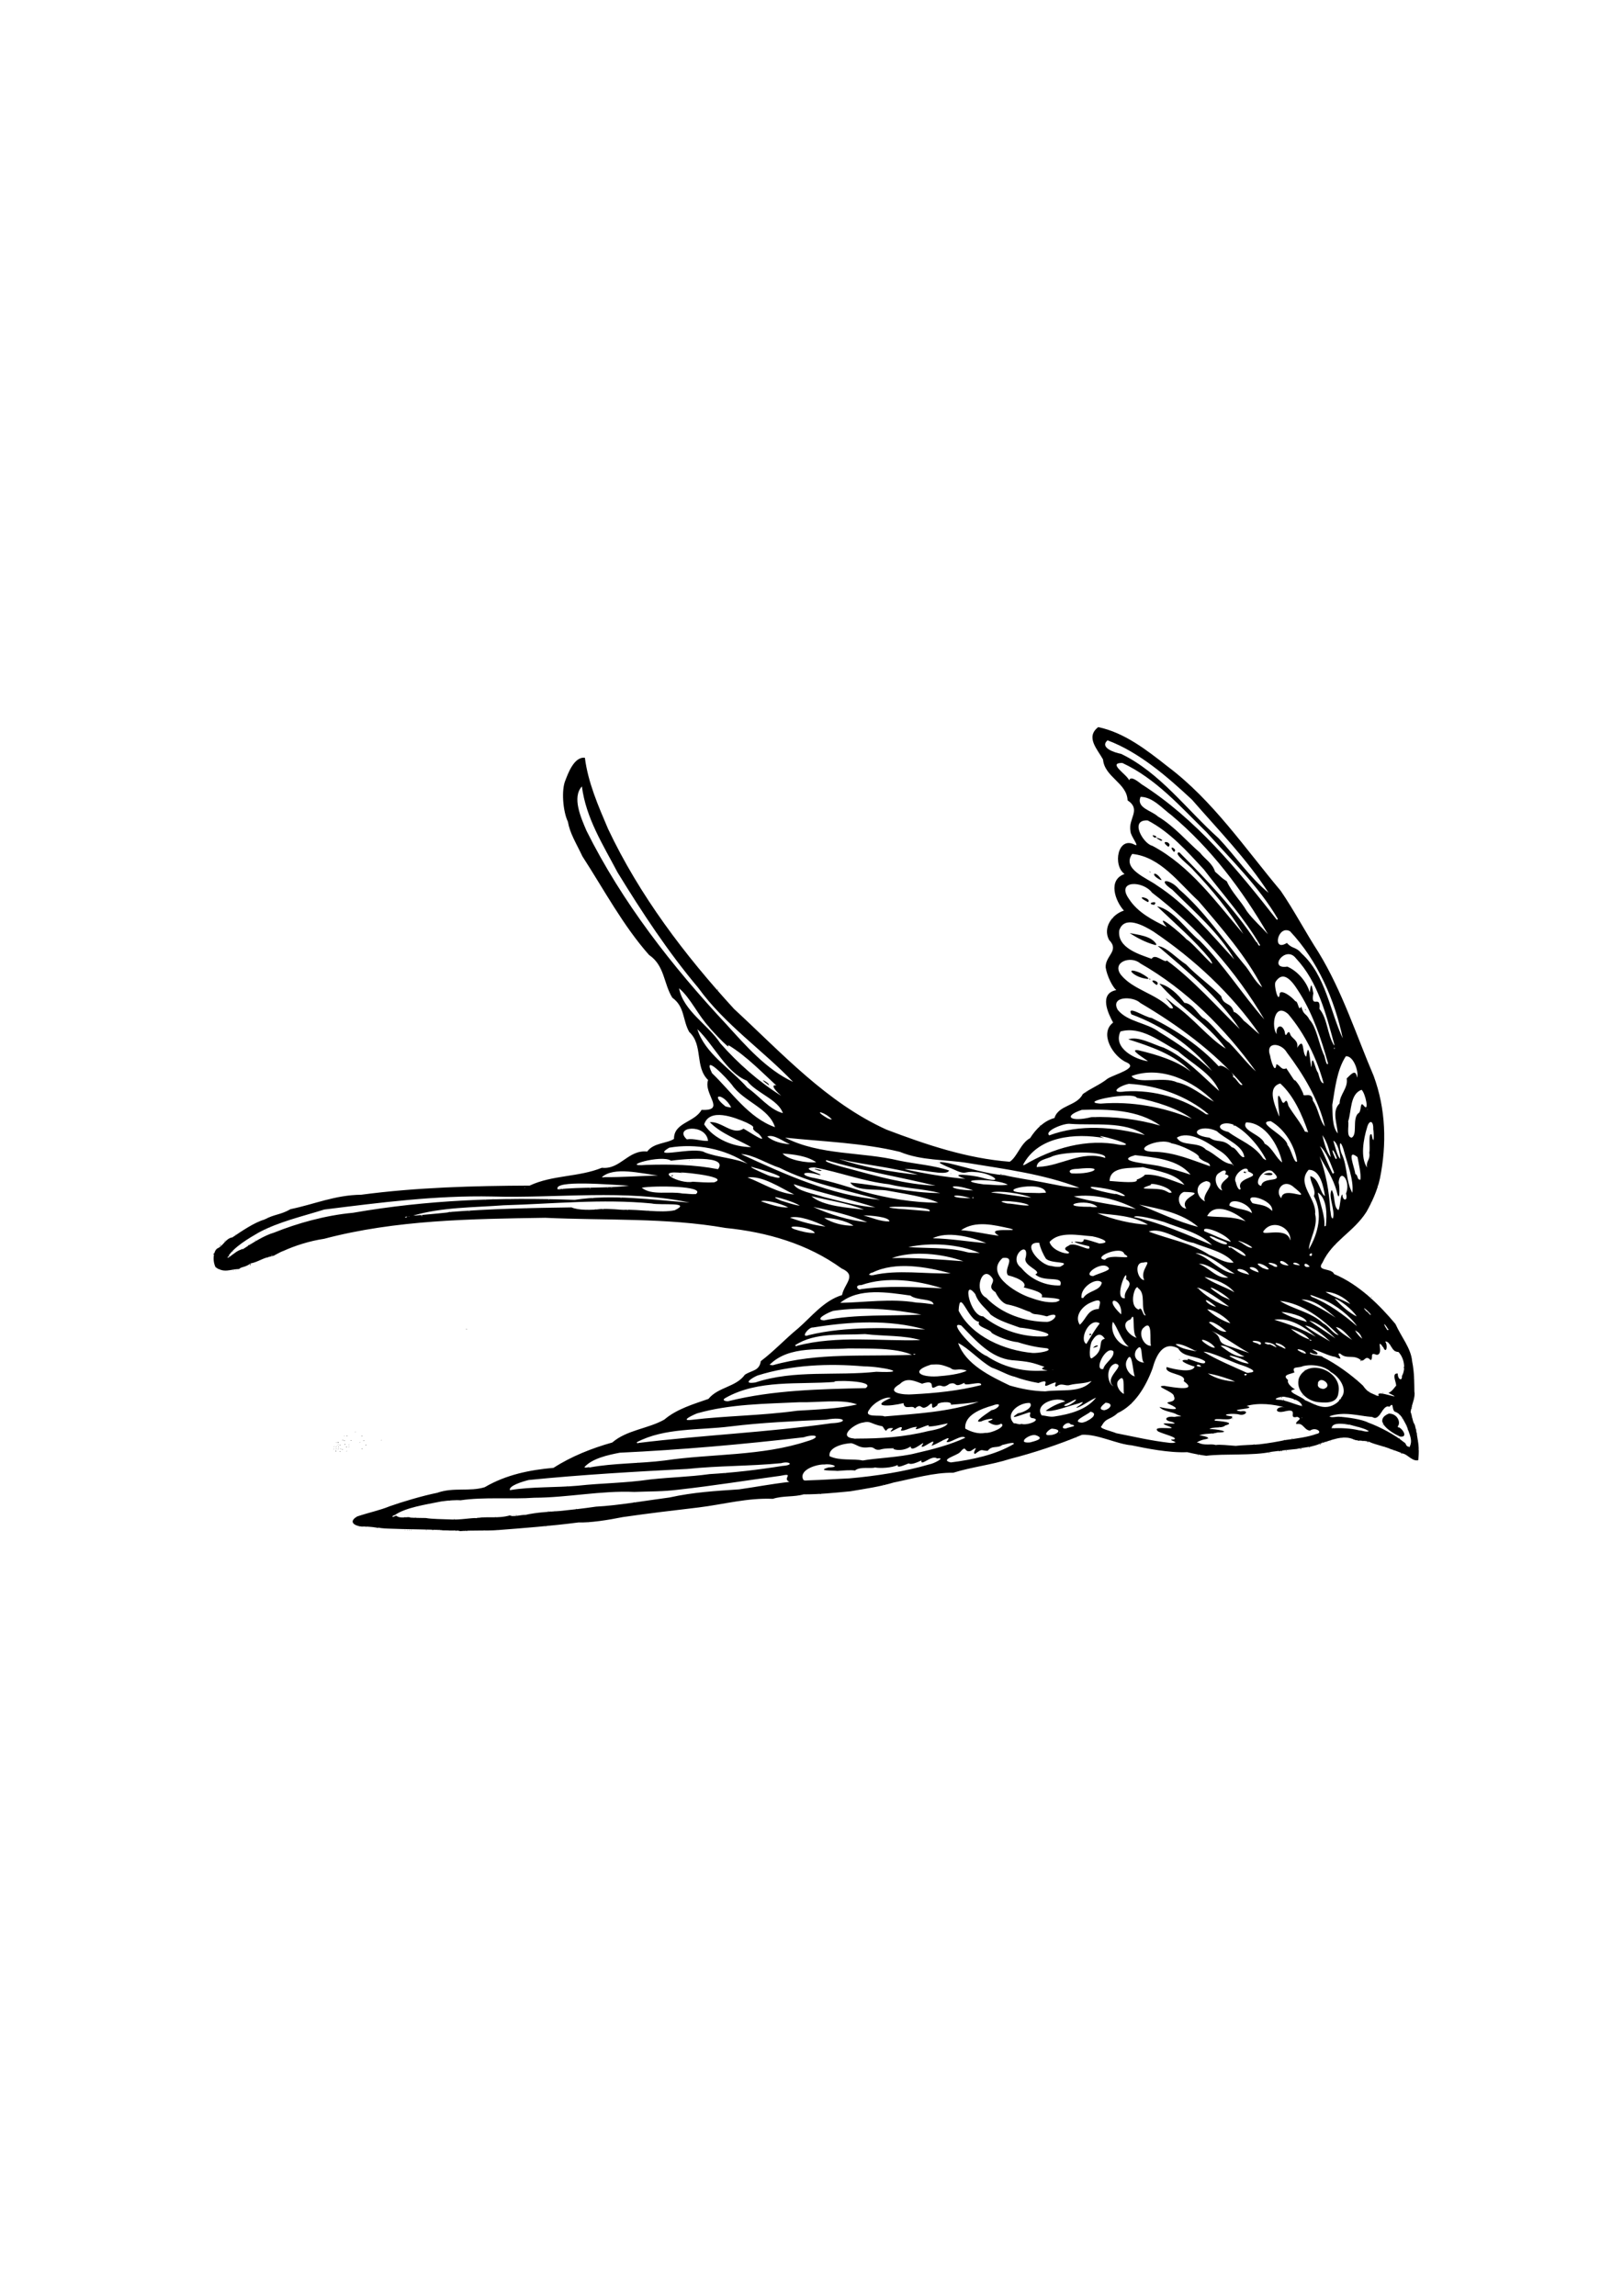 <?xml version="1.0" encoding="UTF-8" standalone="no"?>
<!-- Created with Inkscape (http://www.inkscape.org/) -->

<svg
   xmlns:dc="http://purl.org/dc/elements/1.1/"
   xmlns:cc="http://creativecommons.org/ns#"
   xmlns:rdf="http://www.w3.org/1999/02/22-rdf-syntax-ns#"
   xmlns:svg="http://www.w3.org/2000/svg"
   xmlns="http://www.w3.org/2000/svg"
   xmlns:sodipodi="http://sodipodi.sourceforge.net/DTD/sodipodi-0.dtd"
   xmlns:inkscape="http://www.inkscape.org/namespaces/inkscape"
   width="210mm"
   height="297mm"
   viewBox="0 0 210 297"
   version="1.1"
   id="svg8"
   inkscape:version="0.92.3 (2405546, 2018-03-11)"
   sodipodi:docname="bird.svg">
  <defs
     id="defs2" />
  <sodipodi:namedview
     id="base"
     pagecolor="#ffffff"
     bordercolor="#666666"
     borderopacity="1.0"
     inkscape:pageopacity="0.0"
     inkscape:pageshadow="2"
     inkscape:zoom="0.0875"
     inkscape:cx="705.77943"
     inkscape:cy="-356.97012"
     inkscape:document-units="mm"
     inkscape:current-layer="layer1"
     showgrid="false"
     inkscape:window-width="1920"
     inkscape:window-height="1016"
     inkscape:window-x="0"
     inkscape:window-y="32"
     inkscape:window-maximized="1" />
  <g
     inkscape:label="Layer 1"
     inkscape:groupmode="layer"
     id="layer1">
    <path
       style="fill:#000000;stroke-width:1"
       d="m 58.965,198.071 c -0.082,-0.112 0.244,0.037 0,0 z m 0.555,10e-4 c -0.151,-0.111 -1.065,-0.068 -1.357,-0.073 -0.234,-0.04 -0.917,0.002 -1.019,-0.049 -1.604,-0.113 -4.555,-0.097 -6.947,-0.202 -1.013,-0.016 -2.208,-0.309 -3.399,-0.26 -1.003,-0.11 -1.737,-0.641 -0.567,-1.316 1.691,-0.559 2.875,-0.774 4.206,-1.318 1.479,-0.528 4.269,-1.363 6.128,-1.733 2.144,-0.755 4.179,-0.12 6.153,-0.727 2.768,-1.621 5.835,-2.235 8.902,-2.505 2.311,-1.491 4.98,-2.544 7.601,-3.279 1.906,-1.637 4.622,-1.768 6.736,-2.963 1.635,-1.39 3.804,-2.008 5.708,-2.676 1.268,-1.557 3.553,-1.512 4.715,-3.129 0.94,-0.609 1.862,-0.47 2.059,-1.755 1.77,-1.343 3.182,-2.895 4.832,-4.242 1.712,-1.485 3.321,-3.59 5.678,-4.305 0.301,-1.501 1.989,-2.541 -0.048,-3.441 -4.384,-3.189 -9.676,-4.708 -15.022,-5.243 -7.678,-1.35 -15.574,-0.948 -23.341,-1.315 -9.584,0.147 -19.335,0.268 -28.593,2.716 -1.92,0.285 -3.819,0.91 -5.256,1.562 -0.593,0.206 -1.052,0.57 -1.487,0.696 -1.191,0.187 -1.786,0.749 -2.794,0.935 -0.656,0.524 -1.214,0.41 -1.461,0.716 -1.24,0.031 -1.89,0.574 -3.062,-0.242 -0.475,-0.995 -0.191,-2.232 0.275,-2.433 0.779,-0.369 1.014,-1.269 1.919,-1.419 1.104,-0.741 2.809,-1.933 4.179,-2.316 1.235,-0.69 2.042,-0.579 3.335,-1.331 3.189,-0.663 5.75,-1.825 9.149,-1.867 7.216,-0.956 14.542,-1.15 21.792,-1.182 2.959,-1.388 6.336,-1.083 9.346,-2.305 2.402,0.259 3.391,-2.362 5.863,-2.099 0.822,-1.154 2.575,-1.033 3.466,-1.639 -0.024,-2.126 2.651,-2.11 3.569,-3.754 3.246,0.155 0.204,-2.013 0.843,-3.861 -1.757,-1.711 -0.606,-4.53 -2.438,-6.21 -0.877,-1.538 -0.559,-3.272 -2.194,-4.439 -1.139,-1.846 -0.978,-4.155 -3.007,-5.529 -3.38,-3.823 -5.823,-8.434 -8.619,-12.751 -0.841,-1.772 -1.612,-2.948 -1.885,-4.492 -0.649,-1.358 -0.861,-4.117 -0.316,-5.363 0.291,-0.728 1.086,-3.08 2.517,-2.904 0.401,3.195 1.744,6.26 2.998,9.201 4.061,8.592 9.882,16.288 16.31,23.3 6.17,5.689 11.948,12.083 19.708,15.601 5.135,1.953 10.446,3.741 15.958,4.157 0.966,-0.623 1.406,-2.4 2.632,-3.053 0.799,-1.267 1.877,-2.264 3.153,-2.603 0.522,-1.7 2.872,-1.519 3.658,-3.086 0.798,-0.637 2.263,-1.223 3.227,-2.015 0.973,-0.58 3.948,-1.34 2.527,-2.057 -1.849,-0.743 -3.656,-3.807 -1.823,-5.187 -0.636,-1.158 -1.884,-3.76 0.415,-4.205 -0.487,-0.389 -1.212,-1.829 -1.38,-2.928 -0.073,-1.532 1.833,-2.137 0.439,-3.563 -0.837,-1.584 0.392,-3.307 1.921,-3.792 -1.116,-1.228 -2.122,-3.97 0.088,-4.734 -1.561,-1.088 -0.896,-4.971 1.322,-3.782 0.706,0.357 -0.569,-1.157 -0.554,-1.734 -0.345,-1.653 1.443,-2.793 -0.379,-4.011 -0.087,-2.261 -2.975,-2.997 -3.179,-5.289 -0.72,-1.317 -2.3,-2.888 -0.623,-4.185 3.391,0.703 6.297,2.976 8.975,5.086 5.832,4.373 10.001,10.569 14.649,16.104 1.762,2.582 3.195,5.338 4.891,7.958 3.084,5.054 4.909,10.791 7.125,15.967 1.579,4.286 1.71,8.822 0.815,13.262 -0.353,1.658 -1.116,3.209 -1.743,4.325 -1.672,2.638 -4.405,3.761 -5.695,6.581 -0.862,1.158 1.185,0.644 1.509,1.473 3.273,1.361 5.98,4.122 7.936,6.461 0.768,1.708 2.01,3.13 2.155,4.811 0.317,1.596 0.268,2.922 0.293,3.933 0.144,0.755 -0.31,1.516 -0.489,2.637 0.161,0.322 0.279,1.391 0.542,1.657 0.24,0.969 0.272,1.21 0.434,2.277 0.055,0.362 0.145,1.148 0.012,2.297 -0.698,0.209 -1.375,-0.701 -1.887,-0.821 -0.653,-0.233 -1.217,-0.487 -1.674,-0.607 -0.494,-0.256 -1.993,-0.589 -2.664,-0.886 -0.319,-0.23 -1.73,-0.174 -2.042,-0.324 -1.431,-0.73 -3.108,0.132 -4.447,0.504 -0.854,0.438 -2.484,0.532 -3.008,0.686 -0.89,0.076 -2.299,0.239 -3.242,0.365 -2.404,0.538 -6.202,0.221 -8.459,0.518 -0.852,-0.107 -1.695,-0.282 -2.466,-0.466 -2.388,0.105 -5.28,-0.491 -7.208,-0.888 -1.881,-0.147 -4.368,-1.466 -6.401,-1.365 -2.955,1.25 -6.35,2.367 -9.325,3.125 -2.446,0.787 -4.868,1.017 -7.344,1.787 -2.48,-0.042 -5.201,0.758 -7.703,1.264 -1.801,0.545 -3.614,0.797 -5.615,1.138 -2.12,0.197 -3.962,0.396 -6.048,0.396 -1.23,0.365 -2.673,0.154 -3.977,0.578 -3.293,-0.143 -6.323,0.71 -9.616,1.118 -3.143,0.368 -6.509,0.765 -9.79,1.243 -1.914,0.388 -4.254,0.745 -5.738,0.693 -3.451,0.449 -7.14,0.736 -10.492,0.992 -1.512,0.112 -3.327,-0.003 -4.842,0.133 z m 3.172,-0.091 c -0.166,-0.109 -0.049,0.065 0,0 z m -6.387,-0.101 c -0.122,0.005 0.036,0.145 0,0 z m 0.277,0 c -0.122,0.005 0.036,0.145 0,0 z m 0.277,0 c -0.122,0.005 0.036,0.145 0,0 z m 7.493,0.008 c -0.064,-0.012 -0.165,0.11 0,0 z m -15.26,-0.285 c -0.122,0.005 0.036,0.145 0,0 z m 21.917,-0.27 c -0.064,-0.012 -0.165,0.11 0,0 z M 58.335,196.569 c 1.144,0.077 2.809,-0.246 3.338,-0.171 1.417,-0.272 2.681,0.096 4.314,-0.36 0.384,0.249 1.491,-0.1 1.979,-0.058 1.457,-0.34 3.193,-0.417 4.487,-0.51 1.495,-0.151 3.073,-0.329 4.671,-0.562 2.887,-0.149 6.38,-0.778 9.526,-1.188 3.066,-0.681 5.92,-0.837 8.991,-1.049 2.043,-0.285 4.163,-0.698 6.505,-0.965 -1.018,-0.445 0.788,-1.204 -1.194,-0.784 -4.344,0.591 -8.662,1.286 -13.174,1.793 -2.082,0.258 -3.618,0.21 -5.718,0.289 -4.262,-0.191 -8.672,0.742 -12.898,0.751 -2.996,0.218 -6.559,-0.123 -9.586,0.333 -0.502,-0.054 -1.572,0.014 -2.499,0.151 -1.964,0.394 -4.661,0.796 -5.998,1.766 -0.275,0.01 -0.614,0.466 0.172,0.068 0.605,0.487 1.571,0.049 1.852,0.255 0.592,0.048 1.729,0.042 1.997,0.053 0.818,0.15 2.173,0.136 3.236,0.185 z m 0.351,-0.025 c 0.388,-0.064 0.065,0.078 0,0 z m -4.999,-0.221 c 0.028,-0.072 0.275,0.047 0,0 z m 8.069,0.03 c 0.119,-0.148 0.128,0.048 0,0 z m 0.611,-0.057 c 0.099,-0.084 0.027,0.105 0,0 z m -11.72,-0.022 c 0.08,-0.104 0.08,0.104 0,0 z m 0.831,-0.002 c 0.051,-0.077 0.301,0.054 0,0 z m 0.832,0 c 0.051,-0.077 0.301,0.054 0,0 z m 11.756,-0.01 c 0.099,-0.084 0.027,0.105 0,0 z m 2.381,-0.216 c 0.028,-0.072 0.275,0.047 0,0 z m 0.281,0.006 c 0.023,-0.14 0.257,0.018 0,0 z m 4.182,-0.53 c 0.119,-0.148 0.128,0.048 0,0 z m 0.258,-0.018 c 0.045,-0.083 0.132,0.127 0,0 z m 0.595,-0.003 c 0.099,-0.084 0.027,0.105 0,0 z m 2.753,-0.255 c 0.119,-0.148 0.128,0.048 0,0 z m 7.466,-0.905 c 0.128,-0.048 0.119,0.148 0,0 z m -23.851,-0.183 c -0.098,-0.136 0.149,-0.004 0,0 z m 7.957,-1.399 c 2.664,-0.44 5.881,-0.305 8.689,-0.56 3.124,-0.345 6.013,-0.323 9.309,-0.801 2.974,-0.323 4.956,-0.319 7.741,-0.7 3.067,-0.179 6.278,-0.555 9.412,-1.058 1.649,-0.114 0.858,-0.666 -0.163,-0.354 -4.086,0.398 -8.011,0.313 -12.127,0.743 -6.865,0.358 -13.771,0.751 -20.541,1.434 -0.784,0.194 -2.605,0.744 -2.435,1.31 l 0.117,-0.013 z m 7.302,-0.509 c -0.042,-0.123 0.107,0.015 0,0 z m 40.889,-0.194 c -0.122,0.005 0.036,0.145 0,0 z m -9.745,-0.546 c 1.92,-0.053 3.685,-0.187 5.348,-0.256 3.455,-0.304 7.233,-0.883 10.376,-1.819 0.536,-0.072 2.248,-0.951 0.979,-0.761 -0.68,-0.529 -2.156,1.133 -2.015,0.261 -0.753,0.343 -1.332,0.559 -1.651,0.381 -0.58,0.211 -1.549,0.695 -1.418,0.195 -0.669,0.384 -2.293,0.46 -2.948,0.329 -0.427,0.189 -1.943,-0.163 -2.576,0.394 -0.6,-0.08 -1.344,-0.015 -2.273,0.054 -0.68,-0.079 -2.775,0.022 -1.139,-0.454 1.64,-0.024 0.37,-0.518 -0.521,-0.381 -0.98,-0.049 -3.301,0.656 -2.794,1.898 0.076,0.25 0.454,0.165 0.632,0.16 z m 17.115,-2.895 c -0.083,-0.173 0.073,0.057 0,0 z m -27.751,1.982 c -0.166,-0.109 -0.049,0.065 0,0 z m -17.614,-0.754 c 3.089,-0.578 6.558,-0.499 9.734,-0.907 6.091,-0.901 12.516,-0.541 18.441,-2.497 1.861,-0.524 1.139,-1.023 -0.472,-0.502 -7.891,0.915 -15.885,1.625 -23.79,1.994 -1.57,0.301 -3.582,0.747 -4.585,1.87 0.171,0.16 0.563,-0.076 0.672,0.041 z m 6.206,-0.591 c 0.016,-0.093 0.205,0.031 0,0 z M 123.037,189.189 c 2.736,-0.347 5.753,-0.97 8.135,-2.386 0.166,-0.417 -1.762,0.266 -1.439,0.091 -0.68,0.548 -1.343,0.013 -1.932,0.792 -0.934,-0.008 -0.605,-0.366 -1.646,0.406 -0.502,-0.194 0.837,-1.311 -0.548,-0.387 -0.957,0.269 -0.457,-0.93 -1.404,0.173 -0.426,0.442 -2.681,0.977 -1.165,1.312 z m 7.025,-2.538 c 0.002,-0.165 0.181,0.021 0,0 z m -18.428,2.289 c 1.562,-0.298 4.88,-0.419 6.865,-0.944 2.229,-0.506 4.454,-1.093 6.39,-1.995 -0.444,-0.536 -2.177,0.886 -2.415,0.491 1.035,-1.195 -1.29,0.418 -1.949,0.528 0.996,-1.461 -1.411,0.682 -1.263,0.025 0.862,-1.184 -1.364,1.11 -1.439,0.079 -1.215,0.845 -2.754,0.268 -2.043,0.233 -0.618,0.024 -1.26,-0.025 -1.95,0.187 -0.793,0.096 -0.577,-0.386 -1.388,-0.316 -1.275,0.167 -1.491,-0.339 -2.282,-0.528 -0.977,0.021 -3.019,0.507 -2.825,1.683 1.351,0.634 3.032,0.285 4.299,0.558 z m 71.917,-1.458 c -0.134,-0.119 0.008,0.166 0,0 z m -1.181,-0.269 c 0.461,-0.873 0.041,-1.547 -0.366,-2.767 -0.494,-0.873 -0.7,-1.538 -1.557,-1.839 -0.417,-0.365 -0.054,-1.308 -0.683,-0.617 -0.883,-0.398 -1.208,1.987 -2.193,1.324 -1.786,-0.136 -3.618,-0.765 -5.541,-0.101 0.097,0.255 1.024,0.01 1.305,0.071 1.021,0.063 2.892,0.328 3.649,0.732 1.625,0.587 3.619,1.684 4.623,2.524 0.483,0.246 0.125,0.486 0.763,0.673 z m -0.155,-0.075 c 0.015,-0.171 0.112,0.168 0,0 z m 0.189,-0.017 c 0.08,-0.104 0.08,0.104 0,0 z m -1.386,-1.028 c 0.003,-0.181 0.164,0.195 0,0 z m 0.136,-0.249 c -1.342,-0.595 -3.507,-2.105 -1.458,-2.97 1.095,-0.034 1.637,1.165 1.123,1.703 0.58,0.085 1.472,1.42 0.335,1.267 z m 0.981,-0.852 c -0.029,-0.292 0.089,0.127 0,0 z m -1.119,-0.287 c -0.112,-0.214 -0.208,-0.042 0,0 z m -0.137,-0.08 c 0.08,-0.104 0.08,0.104 0,0 z m 1.103,-0.011 c 0.017,-0.057 0.208,-0.05 0,0 z m -0.097,-0.21 c 0.099,-0.084 0.027,0.105 0,0 z m -2.984,-0.067 c 0.186,-0.126 0.086,0.092 0,0 z m -2.046,-0.41 c -0.042,-0.123 0.107,0.015 0,0 z m 1.979,-0.031 c -0.058,-0.147 0.21,-0.035 0,0 z m 2.566,-0.394 c 0.099,-0.084 0.027,0.105 0,0 z m -7.876,-0.204 c 0.045,-0.083 0.132,0.127 0,0 z m 2.951,-0.126 c 0.038,-0.087 0.075,0.155 0,0 z m 4.555,-0.204 c 0.015,-0.142 0.199,0.198 0,0 z m -1.681,-1.012 c 0.143,-0.099 0.103,0.058 0,0 z m -9.615,5.167 c -0.04,-0.075 -0.149,0.181 0,0 z m 9.461,0.04 c -0.166,-0.109 -0.049,0.065 0,0 z m -19.296,-0.118 c 0.826,-0.107 2.448,-0.132 3.047,-0.199 1.272,-0.147 2.491,-0.367 3.372,-0.555 1.374,-0.18 2.957,-0.39 3.978,-0.778 0.979,-0.146 -0.025,-0.989 -0.793,-0.437 -0.807,-0.079 -0.85,-1.067 -1.768,-0.844 -0.214,-0.407 0.976,-0.633 0.109,-0.94 -1.315,0.328 0.293,-1.128 -1.462,-0.742 -1.795,0.481 -1.242,-0.8 -0.113,-0.46 -1.413,-0.435 -3.393,-0.661 -4.977,-0.208 1.601,0.427 -2.651,0.415 -0.773,0.696 1.233,-0.181 0.636,0.607 -0.136,0.425 -0.779,-0.24 -2.911,0.007 -0.966,0.233 0.224,0.788 -2.502,0.016 -2.234,0.544 0.678,0.065 2.82,0.238 1.355,0.626 -0.466,0.44 -1.526,0.096 -2.056,0.481 0.768,-0.064 3.138,0.395 1.093,0.424 -0.98,0.262 -1.576,0.07 -2.409,0.384 0.418,0.005 1.892,0.343 0.675,0.514 -0.52,0.102 -1.302,0.499 -0.795,0.42 0.766,0.429 1.658,0.103 2.262,0.308 0.478,-0.093 1.684,0.049 2.59,0.11 z m 2.248,-0.196 c 0.078,-0.064 0.393,0.104 0,0 z m 3.978,-0.552 c 0.173,-0.148 -0.011,0.144 0,0 z m 1.021,-0.154 c -0.082,-0.112 0.244,0.037 0,0 z m -10.268,-0.702 c 0.055,-0.107 0.33,0.08 0,0 z m 2.554,-1.877 c 0.002,-0.165 0.181,0.021 0,0 z m 0.539,-1.059 c 0.011,-0.17 0.157,0.066 0,0 z m -14.342,4.286 c -0.064,-0.012 -0.165,0.11 0,0 z m -63.039,-0.12 c 8.296,-1.021 16.609,-1.355 24.978,-2.551 2.363,-0.089 1.766,-0.912 -0.667,-0.461 -4.12,0.189 -8.27,0.365 -12.378,0.872 -4.025,0.511 -8.545,0.144 -12.136,2.047 0.001,0.093 0.129,0.177 0.202,0.094 z m 68.815,-0.008 c 1.87,0.044 -0.774,-0.457 0.468,-0.444 0.721,-0.216 -1.385,-0.71 -2.02,-1.037 -1.116,-0.919 3.238,-0.004 1.188,-0.737 -1.792,-0.667 2.105,0.048 0.592,-0.503 -1.236,-0.209 -0.76,-0.804 0.325,-0.637 0.696,-0.189 1.375,0.071 0.338,-0.303 -0.615,-0.402 -1.776,-0.371 -2.273,-0.993 0.687,0.187 3.145,0.619 1.66,-0.173 -1.758,-0.751 0.747,-0.105 0.203,-1.218 0.018,-0.597 -2.728,-1.336 -1.236,-1.336 1.266,0.221 4.431,0.758 2.508,-0.612 0.487,-0.992 -2.595,-0.863 -2.205,-1.823 1.048,0.329 3.372,0.8 3.617,-0.056 -0.927,-0.256 -2.509,-0.977 -0.823,-0.848 -0.664,-0.62 2.501,1.059 2.162,0.149 -1.156,-0.775 -2.819,-0.453 -3.463,-1.656 -1.982,-1.044 -2.881,0.993 -3.322,2.597 -0.883,2.402 -2.34,4.769 -4.507,5.77 -0.986,0.914 -1.494,0.561 -2.067,1.654 -0.537,0.316 1.295,0.681 1.888,0.953 2.362,0.461 4.434,0.968 6.968,1.253 z m 0.48,-0.085 c 0.395,-0.064 0.096,0.07 0,0 z m 0.705,-10.652 c -0.075,-0.203 0.2,-0.016 0,0 z m 18.59,10.627 c 0.07,-0.161 -0.363,0.279 0,0 z m -37.898,0.045 c 0.492,-0.136 2.01,-0.464 0.804,-0.906 -0.736,-0.332 -2.715,1.087 -0.804,0.906 z m -0.77,-0.254 c 0.099,-0.084 0.027,0.105 0,0 z m 38.91,0.161 c -0.122,0.005 0.036,0.145 0,0 z m -49.398,-0.216 c -0.043,-0.078 -0.113,0.211 0,0 z m 16.393,-0.058 c -0.169,0 0.025,0.186 0,0 z m 36.889,-0.003 c -0.122,0.005 0.036,0.145 0,0 z m -64.4,-0.123 c 3.038,-0.003 6.007,-0.182 9.146,-0.959 0.847,-0.152 2.296,-0.444 2.572,-1.014 -0.8,0.161 -1.85,0.439 -2.515,0.398 0.564,-0.64 -2.34,0.981 -1.452,0.071 -0.655,-0.078 -1.731,0.635 -2.105,0.443 0.801,-1.343 -2.296,1.08 -0.984,-0.278 -1.268,-0.195 -0.584,0.976 -1.375,-0.243 -1.603,-0.321 -1.521,-0.75 -2.506,-0.497 -1.089,0.115 -3.362,1.866 -1.221,2.066 0.146,0.053 0.294,0.003 0.439,0.013 z m 9.08,-1.47 c 0.033,-0.116 0.073,0.094 0,0 z m 36.434,1.446 c -0.043,-0.078 -0.113,0.211 0,0 z m -17.174,-0.131 c -0.122,0.005 0.036,0.145 0,0 z m 34.967,0.03 c -0.068,-0.162 -0.068,0.162 0,0 z m -34.413,-0.307 c -0.122,0.005 0.036,0.145 0,0 z m -3.927,-0.024 c 0.831,-0.021 1.812,-0.727 0.197,-0.832 -0.403,0.136 -1.258,0.955 -0.197,0.832 z m -8.393,-0.284 c 0.776,0.084 2.813,-0.845 2.054,-1.194 -0.88,0.567 -1.83,-0.398 -1.716,-0.271 1.525,-0.556 -0.202,-0.376 -0.857,-0.012 -1.321,0.246 0.923,-1.141 1.331,-1.459 0.901,-0.133 1.554,-1.138 0.141,-0.603 -1.46,0.417 -3.696,1.223 -3.537,2.99 0.761,0.426 1.695,0.729 2.584,0.551 z m 9.691,-0.077 c -0.149,-0.07 -0.126,0.18 0,0 z m 39.936,-0.134 c -0.318,-0.357 -2.15,-0.73 -2.421,-0.832 -0.616,-0.108 -2.387,-0.415 -2.377,0.461 1.183,-0.08 2.496,-0.003 3.546,0.253 0.396,0 0.838,0.26 1.252,0.119 z m -0.259,-0.102 c 0.033,-0.116 0.073,0.094 0,0 z m -4.431,-0.293 c 0.011,-0.17 0.157,0.066 0,0 z m 1.735,-0.413 c 0.08,-0.104 0.08,0.104 0,0 z m 9.118,0.643 c -0.037,-0.277 -0.121,0.263 0,0 z m -45.346,-0.193 c 0.491,-0.22 1.73,-0.302 0.6,-0.533 -0.362,-0.607 -1.652,0.638 -0.6,0.533 z m 19.904,-0.23 c -0.122,0.005 0.036,0.145 0,0 z m 18.071,0.067 c -0.166,-0.109 -0.049,0.065 0,0 z m -7.808,-0.344 c -0.122,0.005 0.036,0.145 0,0 z m 6.38,0 c -0.122,0.005 0.036,0.145 0,0 z m -42.301,-0.085 c 0.781,0.263 2.838,-0.611 1.308,-0.762 -0.604,-0.286 0.322,-0.973 -0.591,-0.642 -0.678,0.204 -2.634,1.006 -1.196,0.041 0.836,-0.12 2.065,-0.812 1.566,-1.345 -1.339,-0.095 -3.332,1.355 -2.07,2.636 0.321,-0.041 0.663,0.224 0.983,0.071 z m 50.826,-0.05 c -0.134,-0.119 0.008,0.166 0,0 z m -40.227,-0.02 c -0.052,-0.074 -0.089,0.135 0,0 z m -2.791,-0.089 c 0.696,-0.056 2.393,-1.139 1.125,-1.425 -0.324,0.373 -2.657,1.311 -1.125,1.425 z m 0.641,-0.189 c 0.177,-0.248 -0.259,0.252 0,0 z m -51.16,-0.174 c 4.541,-0.537 9.079,-0.544 13.678,-1.18 2.57,-0.165 5.257,-0.239 7.763,-0.811 -1.871,-0.741 -5.071,-0.224 -7.466,-0.29 -4.399,0.209 -8.931,0.22 -13.209,1.433 -0.331,0.109 -2.389,1.045 -0.766,0.848 z m 79.015,-0.265 c -0.162,-0.142 0.011,0.154 0,0 z m -27.023,-0.116 c 0.177,-0.248 -0.259,0.252 0,0 z m 41.267,0.021 c -0.134,-0.119 0.008,0.166 0,0 z m -46.329,-0.068 c 1.995,-0.298 4.188,-0.858 5.431,-2.446 -0.731,0.283 -2.26,1.423 -2.57,1.28 0.549,-0.322 1.429,-1.007 0.303,-0.532 -1.351,0.349 -3.339,1.141 -4.251,0.957 0.744,-0.56 1.611,-0.961 2.523,-1.218 -1.098,-0.723 -4.051,0.297 -3.049,1.801 0.527,0.041 1.074,0.242 1.612,0.157 z m -21.943,-0.014 c 4.085,-0.358 8.327,-0.567 12.196,-1.897 -1.29,0.184 -2.539,0.306 -3.619,0.384 0.296,-0.541 -1.928,-0.342 -1.714,0.049 -1.346,1.065 -0.148,-0.905 -1.215,0.096 -1.063,0.729 -0.729,-0.515 -1.718,0.337 -0.327,-0.557 -1.362,0.317 -1.479,-0.7 -1.713,0.464 -4.487,0.548 -1.633,-0.661 -0.669,-0.254 -2.218,0.602 -2.756,1.471 -0.948,1.176 1.507,0.653 1.937,0.92 z m 2.321,-1.682 c 0.075,-0.155 0.038,0.087 0,0 z m 61.807,1.44 c -0.139,-0.059 -0.121,0.181 0,0 z m 0.347,-0.555 c -0.043,-0.078 -0.113,0.211 0,0 z m -36.038,-0.006 c 0.864,-0.193 1.21,-0.931 0.158,-0.973 -0.273,0.241 -1.147,0.868 -0.158,0.973 z m 0.771,-0.397 c 0.002,-0.165 0.181,0.021 0,0 z m 28.05,-0.035 c 0.468,-0.043 1.473,-0.356 2,-1.444 0.55,-0.951 -0.4,-2.47 -1.507,-3.063 -0.787,-0.792 -2.364,-1.064 -3.597,-0.77 -0.652,0.315 -1.521,-0.055 -1.109,0.817 -0.624,0.257 -1.662,0.302 -0.826,0.988 -0.183,0.361 0.384,0.905 0.896,1.205 -1.443,0.229 0.823,0.872 1.297,1.399 0.743,0.283 1.807,0.988 2.847,0.867 z m -1.507,-0.297 c -0.042,-0.123 0.107,0.015 0,0 z m 0.533,-0.302 c -1.631,-0.08 -3.202,-1.606 -2.629,-3.207 1.216,-2.597 5.618,-0.776 5.082,1.928 -0.095,1.366 -1.412,1.376 -2.453,1.278 z m 0.532,-1.725 c 1.336,-0.398 -0.414,-1.793 -0.726,-0.808 -0.158,0.592 0.263,0.779 0.726,0.808 z m -0.725,-0.62 c 0.033,-0.13 0.14,0.095 0,0 z m 1.075,-0.188 c -0.034,-0.255 0.01,0.102 0,0 z m -0.863,-0.252 c -0.098,-0.136 0.149,-0.004 0,0 z m -2.079,-1.113 c 0.177,-0.248 -0.259,0.252 0,0 z m 4.578,3.643 c 0.161,-0.306 0.144,0.077 0,0 z m 0.272,-0.363 c 0.085,-0.272 0.049,0.22 0,0 z m -4.975,-0.238 c -0.076,-0.199 0.159,-0.024 0,0 z m -1.589,-0.629 c -0.029,-0.151 0.142,0.151 0,0 z m 1.021,-1.544 c -0.042,-0.123 0.107,0.015 0,0 z m 0.825,-1.095 c 0.056,-0.142 0.245,-0.074 0,0 z m -1.381,-0.295 c -0.082,-0.112 0.244,0.037 0,0 z m 15.313,4.967 c -0.043,-0.078 -0.113,0.211 0,0 z m -44.819,-0.063 c 0.809,-0.12 2.099,-1.354 0.695,-0.585 -0.096,0.099 -1.432,0.563 -0.695,0.585 z m 30.583,0.023 c -0.174,-0.851 -1.75,-1.12 -2.342,-1.224 -0.274,-0.084 -1.792,0.34 -0.709,0.393 0.842,0.005 2.05,0.588 3.051,0.832 z m -0.173,-0.068 c 0.051,-0.077 0.301,0.054 0,0 z m -2.287,-0.692 c 0.05,-0.221 0.205,0.011 0,0 z m 1.38,-0.091 c 0.062,-0.246 0.24,0.151 0,0 z m -1.656,-0.184 c 0.073,-0.205 0.329,-0.193 0,0 z m 1.113,-0.044 c 0.232,-0.204 0.074,0.075 0,0 z m -20.469,0.77 c -0.08,-0.104 -0.08,0.104 0,0 z m -52.069,-0.364 c 5.722,-1.419 11.747,-1.531 17.664,-1.667 1.506,-1.015 -4.659,-1.042 -3.994,-0.8 -4.672,0.365 -9.873,-0.339 -14.124,2.062 -0.677,0.372 0.252,0.501 0.454,0.405 z m 84.105,-0.643 c -0.804,-1.049 3.795,0.864 1.189,-0.413 0.522,-0.11 1.027,-1.061 0.986,-0.855 0.199,-0.245 -0.694,-1.745 0.242,-1.643 -0.029,0.773 0.591,1.048 0.535,0.316 0.503,-0.863 0.339,-2.262 -0.446,-3.103 -1,-0.001 -0.922,-1.354 -1.722,-1.362 0.377,0.502 0.158,1.694 -0.235,0.773 -1.077,-1.457 0.162,0.934 -0.868,0.958 -0.974,-0.396 -0.359,0.372 -0.768,0.691 -0.738,-0.808 -0.815,0.368 -1.301,-0.033 -0.938,-0.748 -1.813,-0.034 -2.632,-0.807 -0.81,-0.233 0.862,1.181 -0.674,0.404 -0.864,-0.081 -2.354,-0.954 -2.95,-0.952 1.269,0.698 0.535,0.793 -0.283,0.389 -0.268,0.395 1.794,0.42 1.58,0.57 1.816,0.916 3.729,2.297 5.241,3.704 0.69,0.985 1.066,0.94 1.809,1.318 l 0.296,0.046 z m -0.081,0.017 c 0.002,-0.165 0.181,0.021 0,0 z m 0.511,-0.404 c 0.232,-0.204 0.074,0.075 0,0 z m 1.171,-0.172 c 0.261,-0.252 -0.18,0.247 0,0 z m -2.93,-0.013 c 0.002,-0.165 0.181,0.021 0,0 z m -1.575,-1.439 c 0.07,-0.247 0.072,0.132 0,0 z m 6.057,-1.654 c 0.05,-0.275 0.144,0.139 0,0 z m -5.548,-0.827 c -0.126,-0.2 0.234,-0.144 0,0 z m 0.422,-0.461 c 0.175,-0.199 0.218,0.031 0,0 z m 3.985,-0.857 c 0.033,-0.116 0.073,0.094 0,0 z m -1.626,-0.598 c 0.031,-0.187 0.088,0.11 0,0 z m 0.861,-0.402 c -0.012,-0.204 0.13,0.24 0,0 z m -61.657,6.591 c 2.997,-0.146 6.03,-0.459 8.906,-1.193 0.192,-0.679 -2.373,0.316 -2.139,-0.307 -1.503,0.767 -0.839,-0.166 -1.941,0.138 -0.997,0.734 -0.901,-0.019 -1.645,0.315 -1.351,0.763 0.257,-1.04 -1.909,-0.328 -0.782,-0.265 -1.947,-0.923 -2.863,0.037 -2.084,1.2 0.65,1.431 1.59,1.338 z m 27.398,-0.056 c -0.146,-0.792 0.232,-2.907 -0.794,-1.65 -0.293,0.607 0.306,1.469 0.794,1.65 z m -10.183,-0.329 c 2.122,-0.294 4.617,0.264 5.996,-1.337 -0.99,0.376 -1.914,0.278 -2.82,0.514 -0.608,0.204 -1.051,-0.378 -1.772,0.221 -0.478,-0.2 0.631,-0.919 -0.812,-0.295 -1.487,0.714 0.458,-0.974 -1.477,-0.182 -1.126,-0.203 -2.122,-0.456 -3.1,-0.82 -0.752,-0.146 -1.817,-0.771 -2.951,-1.182 -1.575,-0.887 -2.955,-2.49 -4.341,-3.172 0.972,2.759 4.126,4.273 6.675,5.495 1.492,0.436 3.03,0.732 4.603,0.758 z m 8.831,-0.641 c -1.38,-1.142 1.718,-2.719 0.23,-2.939 -1.197,0.302 -1.138,2.476 -0.23,2.939 z m -46.329,-0.511 c 5.025,-1.672 10.461,-0.815 15.643,-1.382 4.691,0.208 0.686,-0.687 -1.618,-0.698 -4.552,-0.403 -9.386,-0.2 -13.775,1.187 -0.714,0.299 -2.019,1.159 -0.25,0.893 z m 62.057,-0.118 c -0.961,-0.415 -2.322,-0.843 -3.529,-1.049 1.037,0.681 2.3,0.978 3.529,1.049 z m 23.184,-0.417 c -0.005,-0.185 -0.135,0.142 0,0 z m -61.716,-0.251 c 1.199,-0.089 2.984,-0.292 3.82,-0.74 -1.176,-0.403 -1.516,0.161 -2.127,-0.352 -1.333,-0.526 -1.502,-0.464 -2.507,-0.428 -2.677,0.827 -1.437,1.65 0.815,1.519 z m 25.553,0.005 c -0.281,-0.587 -0.316,-3.714 -1.061,-2.017 -0.317,0.777 0.309,1.832 1.061,2.017 z m 14.35,-0.112 c 0.52,-0.377 -0.621,-0.189 0,0 z m 0.535,-0.386 c 1.356,-0.107 -0.695,-0.866 -1.241,-1.017 -1.431,-0.496 -3.846,-1.702 -4.75,-1.674 1.76,1.059 3.754,1.874 5.606,2.717 l 0.182,0.02 0.203,-0.045 z m -27.038,-0.231 c 2.228,-0.055 -0.754,-0.006 0.478,-0.509 -1.569,-0.556 -1.985,-0.687 -4.234,-0.862 -2.733,-0.303 -4.641,-2.51 -6.535,-4.48 -1.994,-0.743 1.956,3.511 3.283,3.938 2.054,1.393 4.53,2.016 7.007,1.913 z m 8.073,-0.225 c 0.204,-0.833 1.473,-1.427 1.32,-2.287 -0.952,-0.859 -2.636,2.524 -1.32,2.287 z m -6.532,0.124 c 0.042,-0.123 -0.107,0.015 0,0 z m 35.432,-0.125 c -0.051,-0.133 -0.056,0.083 0,0 z m -15.268,-0.138 c -1.305,-0.376 -0.367,-0.133 0,0 z m -0.964,-0.172 c -0.324,-0.573 -1.109,0.029 0,0 z m -55.431,-0.18 c 5.827,-1.666 11.995,-1.098 18.009,-1.348 -2.132,-0.949 -5.662,-0.787 -8.2,-0.83 -3.391,0.251 -7.681,-0.456 -10.222,2.127 l 0.414,0.052 z m 61.597,-0.22 c -0.442,-0.627 -2.999,-1.284 -2.399,-0.896 0.718,0.411 1.664,0.878 2.399,0.896 z m -13.524,-0.113 c -0.552,-0.189 -0.036,-3.011 -1.066,-1.601 -0.43,0.875 0.177,1.553 1.066,1.601 z m -6.706,-0.62 c 1.676,-1.071 0.572,-2.27 1.602,-2.468 -0.258,-0.396 -0.828,-1.07 -1.635,0.25 -0.345,0.496 -0.496,2.691 0.033,2.218 z m 0.083,-1.298 c 0.446,-0.562 1.134,-0.233 0,0 z m 19.584,1.12 c -0.922,-0.362 -2.327,-1.575 -3.09,-1.385 0.893,0.659 1.918,1.517 3.09,1.385 z m -42.579,-0.327 c -0.585,-0.034 -0.054,0.219 0,0 z m 50.54,-0.053 c -0.068,-0.526 -1.885,-0.812 -0.672,-0.218 0.198,0.107 0.489,0.247 0.672,0.218 z m -0.394,-0.143 c 0.002,-0.165 0.181,0.021 0,0 z m -34.972,0.067 c 0.774,0.039 2.684,-0.292 1.882,-0.6 -1.238,-0.117 -2.361,-0.332 -3.805,-0.793 -1.139,-0.107 -2.774,-0.783 -3.379,-1.205 -0.142,-0.485 -2.081,-0.784 -1.61,-1.423 -1.504,-0.201 -2.505,-4.524 -2.667,-1.448 1.731,3.375 5.974,5.147 9.579,5.469 z m 28.032,0.005 c -1.6,-0.844 -3.169,-2.1 -4.869,-2.862 1.634,0.909 0.461,1.342 1.996,1.903 0.87,0.26 1.953,0.666 2.873,0.959 z m -6.832,-0.213 c -0.761,-0.353 -2.012,-1.097 -2.716,-0.919 0.803,0.631 1.8,0.726 2.716,0.919 z m -0.008,-0.165 c -0.103,-0.058 -0.143,0.099 0,0 z m 11.548,-0.212 c -0.505,-0.786 -2.254,-0.962 -0.673,-0.238 0.18,0.022 0.444,0.301 0.673,0.238 z m -1.491,-0.743 c 0.124,-0.1 0.124,0.1 0,0 z m -7.657,0.63 c -0.669,-1.016 -2.912,-1.525 -0.791,-0.235 0.253,0.116 0.484,0.297 0.791,0.235 z m 7.9,-0.132 c -0.407,-0.679 -2.367,-0.663 -0.993,-0.251 0.253,-0.209 1.209,0.628 0.993,0.251 z m -0.176,0.018 c 0.058,-0.189 0.177,-0.035 0,0 z m -18.879,-0.001 c -0.991,-0.733 -1.539,-2.72 -2.064,-3.209 -0.398,1.345 0.648,3.024 2.064,3.209 z m 2.873,-0.121 c -0.223,-0.691 0.329,-3.691 -1.076,-2.217 -0.548,0.785 0.191,2.276 1.076,2.217 z m -45.783,-0.002 c 5.21,-1.357 10.651,-0.572 15.94,-0.725 -1.989,-0.643 -4.852,-0.501 -7.151,-0.785 -2.971,0.166 -6.466,-0.27 -9.067,1.458 0.065,0.062 0.201,0.182 0.277,0.051 z m 59.984,-0.183 c 0.353,-0.575 -2.118,-0.573 -0.501,-0.139 0.171,0.019 0.311,0.271 0.501,0.139 z m -22.563,-0.045 c 0.616,-1.009 1.064,-1.782 1.732,-2.668 -1.352,-0.819 -2.713,2.086 -1.732,2.668 z m 0.364,-1.181 c 0.222,-0.422 0.48,0.199 0,0 z m 31.188,0.857 c -0.899,-0.815 -2.162,-1.91 -3.263,-2.071 0.947,0.803 2.568,1.646 3.263,2.071 z m -2.419,-0.094 c -0.075,-0.292 -0.522,-0.009 0,0 z m 5.25,-0.106 c -0.593,-0.585 -1.248,-1.52 -2.095,-1.676 0.521,0.725 1.512,1.26 2.095,1.676 z m -5.513,-0.062 c -0.464,-0.655 -1.597,-1.142 -2.402,-1.371 0.688,0.567 1.596,1.113 2.402,1.371 z m 3.35,-0.139 c -0.925,-0.926 -2.211,-2.049 -3.384,-2.299 1.104,0.785 2.481,1.657 3.384,2.299 z m -0.314,-0.126 c 0.119,-0.148 0.128,0.048 0,0 z m 3.797,0.158 c -0.311,-0.639 -0.341,-0.703 -0.919,-1.075 0.143,0.367 0.679,0.955 0.919,1.075 z m -0.137,-0.171 c -0.042,-0.123 0.107,0.015 0,0 z m -0.629,-0.843 c -0.235,-0.279 0.273,0.277 0,0 z m -28.394,0.918 c -0.764,-0.505 -0.086,-3.785 -0.809,-2.399 -1.562,0.548 -0.152,2.17 0.809,2.399 z m 23.161,-0.139 c -1.469,-1.262 -3.336,-2.523 -5.391,-2.21 1.882,0.569 3.768,1.248 5.391,2.21 z m -34.999,-0.055 c 1.886,-0.448 -3.778,-1.262 -3.245,-1.111 -1.314,-0.482 -2.748,-0.893 -3.83,-1.695 -0.536,-0.763 -1.569,-1.397 -2.001,-2.664 -1.747,-2.247 -0.694,2.878 1.016,2.882 2.232,1.781 5.201,2.758 8.061,2.588 z m -30.617,-0.164 c 4.84,-1.185 10.637,-0.939 15.053,-0.725 -4.673,-1.33 -9.78,-1.029 -14.506,-0.259 -0.541,-0.103 -1.739,1.461 -0.548,0.984 z m 68.56,-0.007 c -2.054,-2.042 -4.628,-4.094 -7.596,-4.422 1.633,1.081 3.99,1.401 5.583,2.907 0.725,0.325 1.29,1.414 2.013,1.515 z m -14.52,-0.431 c -0.513,-0.523 -2.003,-1.575 -2.26,-1.19 0.636,0.459 1.419,1.278 2.26,1.19 z m 20.886,-0.388 c -0.641,-0.997 -0.616,-0.644 -0.091,0.141 0.052,0.079 0.298,0.016 0.091,-0.141 z m -0.159,-0.04 c 0.045,-0.083 0.132,0.127 0,0 z m -0.332,-0.543 c 0.043,-0.078 0.113,0.211 0,0 z m 0.34,0.322 c -0.033,-0.116 -0.073,0.094 0,0 z m -3.84,-0.069 c -0.789,-1.205 -2.72,-2.79 -4.461,-3.48 -0.406,-0.109 -2.207,-0.936 -1.367,-0.3 2.213,0.881 4.09,2.294 5.828,3.78 z m -35.869,-0.184 c 0.899,-0.807 0.999,-1.993 2.456,-2.043 0.04,-0.507 0.723,-1.624 -1.046,-0.825 -1.12,0.468 -2.141,1.763 -1.41,2.867 z m 19.472,-0.184 c -0.436,-0.718 -2.21,-1.841 -2.989,-1.805 0.837,0.803 1.93,1.456 2.989,1.805 z m -1.225,-0.05 c -0.103,-0.145 -0.103,0.145 0,0 z m 11.117,-0.134 c -0.217,-0.797 -2.727,-1.302 -3.281,-1.282 0.854,0.549 2.259,0.976 3.281,1.282 z m -11.363,0.033 c -1.392,-0.933 -0.473,-0.34 0,0 z m -22.216,-0.034 c 1.029,-0.107 1.786,-1.45 -0.046,-0.714 -1.704,-0.465 -1.524,-0.089 -2.202,-0.59 -0.58,-0.15 -1.484,-0.688 -3.017,-0.979 -1.041,-0.364 -1.67,-2.118 -1.416,-1.551 -1.287,-0.789 0.117,-1.223 -0.486,-1.915 -1.263,-1.678 -2.419,1.779 -0.726,2.625 2.003,2.097 5.046,3.124 7.892,3.124 z m -28.894,-0.195 c 4.119,-0.847 8.766,-0.543 12.605,-0.753 -3.682,-0.711 -7.651,-1.036 -11.386,-0.484 -0.499,0.14 -2.601,1.121 -1.219,1.237 z m 66.222,-0.352 c -1.156,-0.957 -2.711,-2.404 -4.437,-2.345 1.721,0.663 2.97,1.39 4.437,2.345 z m 2.714,-0.158 c -0.585,-0.951 -2.217,-2.153 -2.849,-2.321 0.694,0.775 1.788,1.806 2.849,2.321 z m -27.308,-0.164 c -0.721,-1.007 0.085,-2.74 -0.955,-3.481 -0.307,-0.799 -1.392,2.26 0.062,2.763 0.43,-0.588 0.529,0.962 0.893,0.718 z m 29.118,-0.111 c -0.337,-0.473 -1.421,-1.318 -0.503,-0.334 -0.073,-0.251 0.592,0.698 0.503,0.334 z m -32.289,0.006 c 0.224,-2.306 -2.599,-2.405 0,0 z m 12.301,-0.966 c -2.016,-1.774 -1.533,-0.334 0,2e-5 z m 1.663,-0.043 c -1.228,-0.881 -2.96,-2.145 -4.076,-2.463 0.628,0.827 2.659,2.174 4.076,2.463 z m 15.693,-0.323 c -0.742,-0.916 -2.222,-1.603 -3.205,-1.571 1.018,0.608 2.282,1.052 3.205,1.571 z m -53.932,0.039 c -0.086,-0.799 -2.17,-0.466 -2.984,-1.139 -2.945,-0.41 -6.656,-1.049 -9.087,0.942 3.031,-0.043 6.617,-0.596 9.85,-0.036 0.741,0.029 1.488,0.126 2.221,0.233 z m 15.826,-0.301 c 1.752,-0.541 -1.75,-0.561 -1.841,-0.631 0.349,-0.549 -0.862,-0.89 -2.32,-1.269 0.435,-0.46 -0.329,-1.14 -2.02,-1.557 -0.666,-0.771 1.144,-2.475 -0.7,-2.245 -2.313,2.042 1.553,4.402 3.361,5.058 1.131,0.401 2.296,0.791 3.519,0.643 z m 22.537,-0.281 c -0.981,-1.094 -4.135,-2.534 -1.396,-0.703 0.408,0.321 0.971,0.491 1.396,0.703 z m -13.594,-0.22 c -0.264,-1.062 1.354,-1.731 0.141,-2.452 0.308,-2.052 -1.734,2.713 -0.141,2.452 z m -5.407,-0.012 c 0.622,-1.004 2.214,-0.894 2.411,-2.004 -0.636,-0.764 -2.828,0.586 -2.622,1.984 l 0.211,0.021 z m 19.57,-0.75 c -0.849,-1.052 -2.49,-1.725 -3.872,-1.992 1.03,0.794 2.689,1.296 3.872,1.992 z m -48.349,-0.4 c 3.457,-0.491 7.08,-0.259 10.541,-0.12 -3.247,-1.022 -7.163,-1.571 -10.466,-0.412 -0.986,-0.026 -0.409,0.747 -0.074,0.532 z m 43.623,-0.15 c -0.139,-0.059 -0.121,0.181 0,0 z m -17.809,-0.336 c 0.484,-1.368 -2.046,-0.313 -3.22,-1.424 1.028,-0.475 -1.703,-1.064 -1.246,-2.209 0.505,-2.385 -2.427,-0.025 -0.572,1.373 1.205,1.476 3.144,2.351 5.038,2.26 z m 10.87,-0.695 c -0.678,-1.308 1.318,-2.647 -0.139,-2.256 -1.236,-0.066 -0.748,2.216 0.139,2.256 z m 10.872,-0.333 c -1.138,-0.544 -2.685,-1.857 -3.811,-1.76 1.316,0.439 2.337,1.995 3.811,1.76 z m -17.483,-0.18 c 0.609,-0.331 2.319,-0.728 2.011,-1.053 -0.778,-1.081 -3.598,0.976 -2.011,1.053 z m -28.513,-0.115 c 3.228,-0.756 6.75,-0.143 10.09,-0.239 -3.181,-0.862 -7.174,-1.568 -10.125,-0.104 -0.094,-0.052 -0.978,0.447 0.035,0.343 z m -0.439,-0.028 c 0.046,-0.145 0.278,0.108 0,0 z m 49.148,-0.042 c -0.739,-1.212 -3.038,-0.698 0,0 z m -1.883,-0.116 c -1.543,-0.928 -3.439,-2.656 -5.093,-2.671 1.897,0.597 3.151,2.432 5.093,2.671 z m 3.091,-0.169 c -0.168,-1.031 -2.475,-0.8 0,0 z m 1.333,-0.418 c -0.458,-0.739 -2.443,-1.138 -0.802,-0.156 0.268,0.059 0.501,0.251 0.802,0.156 z m 5.283,-0.347 c -0.841,-0.962 -0.972,0.354 0,0 z m -0.067,0.068 c -0.042,-0.123 0.107,0.015 0,0 z m -4.182,-0.016 c 0.356,-0.5 -2.045,-0.802 -0.605,-0.214 l 0.308,0.175 0.297,0.039 z m -28.048,-0.027 c 1.638,-0.81 -1.204,-0.313 -1.854,-1.071 -0.258,-0.377 -0.741,-1.392 -0.845,-2.026 -2.469,-0.18 0.06,2.961 1.591,2.999 0.355,0.096 0.74,0.136 1.108,0.098 z m 29.575,-0.153 c -1.233,-1.286 -1.718,-0.084 0,0 z m 1.461,-0.029 c -0.63,-0.711 -1.602,-0.098 0,0 z m -8.584,-0.359 c -1.16,-1.398 -3.468,-1.847 -5.183,-2.541 -1.844,-0.297 -4.151,-2.082 -5.792,-1.472 2.688,1.039 5.37,1.417 7.825,3.019 0.974,0.35 2.134,1.144 3.15,0.994 z m -34.968,-0.166 c -2.711,-0.996 -6.583,-1.398 -9.256,-0.412 2.798,-0.084 6.236,0.177 9.256,0.412 z m 18.323,-0.193 c 0.682,-0.898 4.024,0.199 2.505,-0.741 -0.34,-1.223 -4.336,0.503 -2.505,0.741 z M 29.593,162.67 c 0.834,-0.592 1.113,-0.922 1.883,-1.097 1.228,-0.812 2.803,-1.788 3.99,-2.115 2.99,-1.208 6.652,-2.239 10.208,-2.563 9.617,-1.675 19.09,-2.01 28.685,-1.672 4.877,-0.75 9.988,-0.003 14.87,0.347 -8.32,-1.753 -17.074,-0.542 -25.549,-0.784 -7.292,-0.154 -14.52,0.789 -21.723,1.687 -2.872,0.899 -5.891,1.584 -8.478,2.974 -1.187,0.691 -3.327,1.905 -4.075,3.275 l 0.187,-0.051 z m -0.172,0.03 c 0.017,-0.057 0.208,-0.05 0,0 z m 0.141,-0.133 c -0.189,-0.269 0.329,-0.062 0,0 z m 0.068,-0.034 c 0.042,-0.123 -0.107,0.015 0,0 z m 0.481,-0.638 c 0.112,-0.168 0.015,0.171 0,0 z m 1.11,-0.278 c 0.129,-0.14 0.123,0.094 0,0 z m 0.832,-0.42 c 0.298,-0.45 0.164,0.02 0,0 z m 0.11,-0.088 c 0.177,-0.248 -0.259,0.252 0,0 z m 0.168,-0.189 c 0.032,-0.116 0.073,0.094 0,0 z m 0.666,-0.397 c 0.011,-0.17 0.157,0.066 0,0 z m 1.354,-1.419 c 0.08,-0.104 0.08,0.104 0,0 z m 126.833,3.371 c -0.218,-0.805 -3.184,-1.768 -1.964,-0.969 -0.45,-0.669 1.419,1.041 1.964,0.969 z m 8.51,0 c 0.324,-0.75 -0.728,-0.009 0,0 z m -0.205,-0.278 c 0.341,-0.344 -0.307,0.374 0,0 z m -134.266,0.255 c 0.053,-0.198 -0.325,0.138 0,0 z m 0.283,-0.075 c -0.169,0 0.025,0.186 0,0 z m 102.635,-0.209 c 0.788,-0.216 -1.159,-0.43 0.13,-1.018 0.728,-0.653 3.044,1.044 2.656,0.074 -0.801,-0.162 -3.08,-0.795 -1.042,-0.538 0.887,-0.155 -0.701,-0.807 2.361,0.183 1.674,-0.072 0.364,-0.689 -0.932,-0.936 -1.768,-0.121 -4.258,-0.698 -5.514,0.738 0.251,0.881 1.53,1.454 2.341,1.496 z m 0.485,-1.403 c -0.004,-0.234 0.453,0.067 0,0 z m -11.848,1.329 c -2.843,-1.171 -6.288,-1.392 -9.243,-0.767 2.04,0.179 5.151,-0.012 7.514,0.643 0.555,0.155 1.158,0.075 1.729,0.124 z m 42.58,-0.51 c 1.204,-2.005 1.849,-4.66 0.642,-6.848 0.35,-0.798 -0.502,-1.774 -0.458,-2.587 1.19,0.302 1.248,2.248 1.894,2.576 -0.187,-1.206 -0.608,-3.442 -2.112,-3.389 -1.656,1.848 1.062,3.705 0.839,5.717 0.415,1.611 -0.75,3.263 -0.829,4.631 l 0.025,-0.098 z m -132.185,-0.037 c -0.073,0.033 -0.253,0.165 0,0 z M 162.022,161.406 c -0.355,-0.474 -2.714,-1.3 -1.379,-0.626 0.348,0.245 1.053,0.74 1.379,0.626 z m -5.192,-0.329 c -1.627,-1.615 -4.101,-2.166 -6.224,-2.999 -1.136,-0.338 -3.651,-0.997 -3.891,-0.632 3.528,0.748 6.913,2.309 10.115,3.631 z m 15.93,-0.04 c -0.157,-0.066 -0.011,0.17 0,0 z m -14.153,-0.058 c 0.75,-0.165 -1.112,-0.642 -1.517,-0.924 -1.641,-0.589 0.678,0.941 1.517,0.924 z m -30.987,-0.155 c -2.076,-0.869 -5.065,-1.572 -6.936,-0.635 2.324,0.048 4.643,0.448 6.936,0.635 z m 31.654,-0.166 c -0.629,-1.08 -3.868,-2.281 -3.448,-1.384 1.132,0.459 2.312,1.05 3.448,1.384 z m 7.693,-0.252 c 0.037,-1.571 -2.131,-2.683 -3.333,-1.326 -1.071,1.114 2.809,-0.584 3.296,1.321 l 0.045,0.048 -0.008,-0.043 z m -37.718,-0.539 c -2.142,-1.257 3.27,-0.398 1.427,-0.946 -2.041,-0.439 -4.437,-1.078 -6.325,0.224 1.647,0.115 3.28,0.529 4.898,0.722 z M 30.52,159.696 c -0.043,-0.078 -0.113,0.211 0,0 z m 74.901,-0.175 c -0.269,-0.797 -4.158,-1.149 -2.675,-0.513 0.864,0.275 1.768,0.522 2.675,0.513 z m -70.52,-0.663 c 0.042,-0.123 -0.107,0.015 0,0 z m 120.126,-0.141 c -2.102,-1.811 -4.997,-2.335 -7.625,-2.876 2.256,0.896 5.151,2.288 7.625,2.876 z m -48.211,-0.038 c -1.275,-0.652 -3.494,-1.493 -4.596,-1.156 1.483,0.549 3.028,0.962 4.596,1.156 z m 64.738,-0.091 c 0.151,-1.419 0.171,-3.555 -1.043,-4.314 0.284,1.421 0.951,2.983 0.854,4.366 l 0.189,-0.051 z m -61.126,-0.021 c -0.902,-0.68 -3.032,-1.062 -3.791,-1.01 1.106,0.692 2.49,1.024 3.791,1.01 z m 38.105,-0.136 c -1.911,-1.181 -4.36,-1.247 -6.551,-1.489 1.994,0.813 4.507,1.41 6.551,1.489 z m -36.312,-0.333 c -2.161,-0.857 -4.685,-1.499 -6.991,-1.958 2.077,0.939 4.708,1.802 6.991,1.958 z m 48.951,-0.103 c -1.136,-1.067 -3.98,-2.634 -4.978,-0.667 1.772,0.193 3.298,-0.017 4.978,0.667 z m -46.098,0.018 c 0.05,-0.591 -2.505,-0.788 -3.366,-0.781 1.104,0.283 2.212,0.809 3.366,0.781 z m 57.393,-0.387 c 0.329,-1.137 -0.665,-2.861 -0.159,-3.689 0.491,0.787 0.205,2.266 0.882,2.611 0.245,-0.535 0.236,-1.95 0.501,-2.025 0.023,0.906 0.768,0.891 0.468,-0.113 0.661,-1.658 -0.76,-3.363 -0.954,-1.447 0.187,0.706 0.129,2.857 -0.243,1.18 -0.442,-1.686 -1.389,-3.073 -2.222,-4.551 0.83,2.191 1.249,4.591 1.382,6.977 0.1,0.295 0.036,1.03 0.344,1.058 z M 52.547,157.498 c 0.509,-0.246 -0.542,-0.009 0,0 z m 0.42,-0.132 c 0.106,-0.094 -0.363,0.121 0,0 z m 0.867,-0.122 c 1.251,-0.131 4.76,-0.406 4.164,-0.436 5.264,-0.433 10.933,-0.549 15.955,-0.612 0.886,0.391 2.639,0.356 3.738,0.214 1.088,-0.085 2.872,0.13 3.006,0.103 2.003,-0.093 4.785,0.443 6.605,0.053 2.326,-1.122 -1.796,-0.612 -3.008,-0.881 -6.404,-0.614 -12.7,0.051 -19.139,0.239 -3.889,0.29 -7.946,0.237 -11.692,1.332 l 0.371,-0.011 z m 23.162,-0.78 c 0.089,-0.124 0.089,0.124 0,0 z m -22.33,0.799 c -0.363,-0.198 -0.093,0.161 0,0 z m 107.318,-0.317 c -0.122,-1.228 -2.899,-2.212 -2.916,-0.981 0.941,0.492 2.212,0.424 2.916,0.981 z m -103.63,-0.161 c -0.178,-0.117 -0.025,0.171 0,0 z m 0.584,-0.067 c -0.128,-0.048 -0.119,0.148 0,0 z m 26.536,-0.012 c -0.042,-0.127 -0.086,0.124 0,0 z m 34.801,-0.012 c 0.674,-0.709 -8.237,-0.727 -4.098,-0.322 1.367,0.086 2.75,0.222 4.098,0.322 z m -59.46,-0.005 c -0.392,-0.123 -0.089,0.066 0,0 z m 103.782,-0.027 c 0.275,-1.471 -3.932,-2.577 -2.531,-1.007 1.028,0.259 1.756,0.176 2.531,1.007 z M 83.947,156.616 c -0.139,-0.062 -0.135,0.113 0,0 z m -2.739,-0.048 c -0.06,-0.141 -0.12,0.093 0,0 z m 30.575,-0.082 c -2.123,-0.857 -4.613,-1.184 -6.794,-1.741 1.474,1.304 4.727,1.483 6.794,1.741 z m -33.695,-0.049 c -0.143,-0.051 -0.135,0.163 0,0 z m 68.894,-0.026 c -2.34,-1.234 -5.383,-2.027 -8.042,-1.63 2.521,0.775 5.398,1.068 8.042,1.63 z m 6.517,-0.059 c -1.159,-1.632 3.178,-2.074 -0.314,-2.156 -1.103,0.411 -0.666,2.093 0.314,2.156 z m -85.345,-0.026 c -0.052,-0.074 -0.089,0.135 0,0 z m 33.835,-0.136 c -1.197,-0.594 -3.067,-1.004 -3.527,-0.784 1.088,0.38 2.526,0.877 3.527,0.784 z m 11.272,0.008 c -3.415,-1.097 -7.094,-1.889 -10.556,-3.003 0.349,0.875 2.661,1.246 3.873,1.652 2.193,0.538 4.449,1.214 6.683,1.351 z m 28.733,-0.043 c -1.247,-1.311 -5.777,0.01 -0.901,-0.037 0.294,0.072 0.602,0.056 0.901,0.037 z m -38.511,-0.173 c -0.814,-0.617 -4.895,-1.729 -2.397,-0.65 0.794,0.241 1.574,0.52 2.397,0.65 z m 29.641,-0.035 c -0.317,-0.515 -5.383,-0.853 -2.796,-0.258 0.932,0.031 1.871,0.311 2.796,0.258 z m -11.723,-0.357 c -1.659,-0.771 -4.394,-1.158 -6.578,-1.564 -1.43,-0.249 -4.069,0.124 -4.807,-1.042 3.883,0.345 7.733,1.362 11.64,1.358 -2.317,-0.572 -4.306,-0.578 -6.675,-1.144 -3.275,-0.368 -6.427,-1.597 -9.609,-2.172 -2.316,0.06 1.717,1.022 0.613,0.978 -2.055,-0.657 -2.851,0.01 -0.488,0.419 2.237,0.467 4.046,1.042 6.172,1.73 3.167,0.86 6.441,1.435 9.733,1.436 z m -15.341,-4.119 c -1.967,-0.564 1.112,0.003 0,0 z m 71.382,4.092 c -0.052,-0.074 -0.089,0.135 0,0 z m -21.523,-0.141 c -0.526,-0.94 1.654,-2.396 0.166,-2.629 -1.679,0.412 -1.276,2.095 -0.166,2.629 z m -0.153,-0.326 c 0.033,-0.116 0.073,0.094 0,0 z m -113.768,0.207 c 0.044,-0.158 -0.192,0.083 0,0 z m 71.871,-0.087 c -4.317,-1.258 -8.921,-2.081 -12.982,-4.135 -1.595,-0.507 -3.536,-1.761 -4.998,-1.779 5.718,2.641 11.639,5.326 17.98,5.914 z m -51.013,0.014 c -0.137,-0.073 -0.032,0.078 0,0 z m 8.213,-0.019 c -0.11,-0.149 -0.074,0.119 0,0 z m -7.148,-0.06 c -0.292,-0.085 -0.061,0.069 0,0 z m 2.169,0.01 c -0.166,-0.109 -0.049,0.065 0,0 z m 10.628,-0.146 c -0.145,-0.036 -0.005,0.122 0,0 z m 48.848,-0.014 c -2.496,-0.771 -3.092,0.034 0,0 z m 0.438,-0.032 c -0.119,-0.227 -0.407,0.115 0,0 z m 39.788,0.038 c 0.198,-1.84 4.593,0.959 1.408,-1.594 -1.293,-0.88 -2.285,0.722 -1.408,1.594 z m -85.404,-0.027 c -0.034,-0.122 -0.171,0.082 0,0 z m 53.04,-0.055 c -1.22,-0.536 -4.197,-0.957 -5.204,-0.651 1.733,0.16 3.481,0.505 5.204,0.651 z m 12.152,-0.238 c -0.8,-0.7 -2.901,-1.03 -4.267,-1.155 -1.221,0.154 3.67,1.137 2.961,0.908 0.405,0.019 0.959,0.404 1.306,0.247 z m -42.82,-0.16 c -1.825,-0.894 -4.109,-2.458 -6.042,-2.21 1.978,0.766 3.91,2.029 6.042,2.21 z m -12.718,-0.053 c 1.415,-1.083 -5.518,-1.114 -7.007,-0.823 1.277,1.051 3.597,0.415 5.297,0.751 0.569,0.007 1.142,0.116 1.709,0.072 z m 45.299,-0.182 c -0.409,-1.878 -8.189,0.064 -1.545,0.034 l 0.686,0.018 z m 16.275,-0.011 c -0.331,-0.843 -3.047,-1.378 -2.693,-0.987 -2.574,0.839 0.861,0.192 1.921,0.781 l 0.448,0.232 z m 23.365,0.032 c 0.213,-1.739 -0.692,-3.847 -1.153,-5.653 -0.543,-1.645 -0.621,-0.196 -0.181,0.712 0.707,1.515 0.497,3.516 1.334,4.941 z m -16.824,-0.304 c -0.83,-1.275 1.826,-1.751 0.331,-2.11 0.274,-0.245 0.159,-0.833 -0.722,-0.176 -0.917,0.473 -0.337,2.114 0.392,2.286 z m -32.237,-0.011 c -3.244,-1.149 -3.777,-0.079 0,0 z m -53.763,-0.135 c 3.029,-0.334 6.385,-0.109 9.225,-0.476 -2.383,-0.121 -9.833,-0.782 -9.225,0.477 z m 0.312,0.055 c -0.016,-0.093 -0.205,0.031 0,0 z m 0.365,-0.084 c -0.145,-0.036 -0.005,0.122 0,0 z m 87.699,-0.033 c -0.716,-1.613 3.067,-1.4 0.959,-2.261 -0.006,-1.049 -2.149,0.419 -1.581,1.421 0.021,0.219 0.361,1.218 0.622,0.84 z m 0.374,-2.107 c 0.099,-0.391 0.652,0.23 0,0 z m 0.394,-0.086 c 0.133,-0.124 0.089,0.128 0,0 z m -84.88,2.117 c -0.195,-0.159 -0.071,0.15 0,0 z m 63.257,-0.056 c -4.586,-1.772 -9.625,-2.426 -14.472,-3.219 -2.887,-0.47 -5.947,-0.272 -8.766,-1.438 -4.839,-1.18 -10.071,-1.329 -14.856,-1.839 4.549,2.327 9.87,1.801 14.76,2.975 2.125,0.436 4.504,0.61 6.459,1.274 -0.312,0.832 -3.897,-0.323 -5.775,-0.168 2.489,0.546 5.337,1.038 7.886,1.248 -2.55,-0.851 0.92,-0.482 2.02,-0.179 3.468,0.985 1.335,-0.637 -0.742,-0.696 -1.557,-0.17 -1.029,0.493 -2.925,-0.397 -0.828,-0.35 -3.043,-1.235 -0.48,-0.743 2.201,0.506 5.012,1.429 7.149,1.535 1.249,0.308 3.388,0.629 4.874,0.906 1.627,0.295 3.225,0.709 4.868,0.741 z m -6.1,-1.509 c 0.045,-0.083 0.132,0.127 0,0 z m -4.14,-0.255 c 0.046,-0.126 0.327,0.101 0,0 z m 2.268,-0.022 c 0.045,-0.083 0.132,0.127 0,0 z m -8.696,-0.049 c 0.03,-0.183 0.082,0.182 0,0 z m -1.652,-1.476 c 0.1,-0.066 0.081,0.119 0,0 z m -42.682,3.277 c -0.062,-0.06 -0.247,0.121 0,0 z m 0.544,0.007 c -0.078,-0.064 -0.35,0.099 0,0 z m -11.276,-0.021 c -0.066,-0.1 -0.174,0.162 0,0 z m 95.248,-0.21 c 0.2,-1.359 3.293,-0.194 1.419,-1.895 -1.072,-0.621 -2.606,1.686 -1.419,1.895 z m 0.305,-1.495 c 1.248,-0.57 1.795,0.435 0,0 z m -42.434,1.476 c -4.673,-1.132 -9.477,-1.93 -14.1,-3.295 -0.864,0.17 3.443,1.238 2.701,1.038 3.731,1.017 7.524,2.089 11.399,2.256 z m 57.232,-0.006 c -0.043,-0.078 -0.113,0.211 0,0 z m -47.897,-0.123 c -1.575,-0.917 -7.643,-0.662 -3.129,-0.047 1.04,0.023 2.09,0.204 3.129,0.047 z m 22.861,0.019 c -1.192,-1.53 -3.558,-1.795 -5.394,-2.296 -1.391,0.205 -4.229,-0.231 -4.298,1.79 1.488,0.115 3.816,0.344 3.508,-0.175 0.468,-0.115 1.403,-0.745 0.872,-0.596 1.537,-0.276 3.744,0.733 5.311,1.277 z M 92.406,152.954 c 2.46,-0.836 -6.21,-1.515 -3.917,-1.19 -4.215,-0.532 -0.594,1.478 1.146,1.112 0.922,0.046 1.847,0.136 2.771,0.078 z m 0.452,-0.179 c 0.002,-0.165 0.181,0.021 0,0 z m -6.025,-0.652 c 0.485,-0.326 0.145,0.209 0,0 z m -0.09,-0.195 c -0.062,-0.173 0.121,-0.018 0,0 z m 89.279,0.686 c 0.103,-0.825 -0.215,-2.037 -0.372,-2.92 -1.473,-1.179 -0.415,1.197 -0.284,2.183 0.378,0.128 0.187,0.774 0.655,0.737 z M 100.674,152.363 c 1.57,-0.149 -5.915,-2.09 -2.645,-1.185 -3.129,-0.998 3.794,1.953 1.393,0.826 0.397,0.176 0.822,0.316 1.253,0.359 z m -22.468,-0.081 c 2.323,0.021 4.681,-0.154 6.923,-0.218 -2.167,-0.234 -5.687,-1.197 -7.261,0.228 0.113,0.009 0.227,0.047 0.339,-0.011 z m 75.832,-0.319 c -1.568,-1.997 -4.753,-2.234 -7.16,-2.525 -3.053,0.858 2.4,1.113 3.558,1.517 1.213,0.258 2.511,0.636 3.602,1.008 z m -35.263,0.023 c -3.292,-1.007 -6.878,-1.256 -10.209,-2.044 3.181,1.076 6.887,1.689 10.209,2.044 z m 53.851,-0.283 c -0.458,-1.18 -0.978,-2.691 -1.84,-3.433 0.62,1.177 1.049,2.423 1.664,3.58 z m -33.93,0.097 c 2.979,0.134 4.399,-1.01 0.764,-0.591 -1.531,0.026 -1.021,0.577 -0.764,0.591 z m -45.79,-0.547 c 1.409,-1.877 -4.69,-1.301 -6.081,-1.097 -1.259,-0.855 -6.893,0.856 -3.213,0.542 3.131,-0.093 6.202,-0.046 9.293,0.555 z M 89.599,150.191 c -0.135,-0.02 0.069,-0.092 0,0 z m -0.439,-0.09 c 0.079,-0.153 0.079,0.153 0,0 z m 87.714,0.938 c -0.144,-0.877 0.451,-0.96 0.298,-1.932 0.144,-0.488 -0.174,-2.701 0.308,-2.334 0.329,1.729 0.303,-0.179 0.204,-0.693 0.048,-1.158 -0.535,-1.24 -0.802,-0.211 -0.464,1.521 -0.888,3.821 -0.009,5.171 z m -42.477,-0.088 c 2.926,-0.122 5.553,-2.161 8.599,-1.158 0.311,-0.849 -4.886,-0.907 -6.761,-0.239 -0.725,0.39 -2.056,0.447 -2.098,1.431 l 0.26,-0.034 z m 22.156,-0.084 c 0.028,-0.585 -0.713,-0.394 -1.432,-1.125 0.27,-0.37 -2.397,-1.675 -3.505,-1.822 -1.626,-0.905 -5.773,1.084 -2.093,1.084 2.579,0.116 4.654,1.05 7.03,1.863 z m 3.064,-0.086 c -0.607,-0.825 -0.838,-1.368 -2.128,-2.12 -1.447,-1.022 -3.717,-2.408 -5.216,-1.49 0.625,1.208 2.779,0.438 3.773,1.56 1.303,0.589 2.165,1.796 3.371,1.867 l 0.2,0.222 v -0.038 z m -27.059,-0.082 c 3.67,-2.175 8.054,-3.462 12.382,-2.588 3.112,0.205 -4.599,-1.817 -2.082,-0.886 -3.739,-0.659 -8.573,-0.265 -10.508,3.509 l 0.209,-0.035 z m -35.822,-0.14 c -2.915,-1.982 -6.725,-2.678 -10.153,-2.087 -2.588,1.559 3.324,-0.231 4.636,0.621 1.773,0.672 3.863,0.715 5.517,1.466 z m 71.099,-0.309 c -0.301,-2.018 -1.569,-4.15 -3.411,-5.211 -2.15,0.076 2.077,1.88 2.167,3.103 0.464,0.454 0.858,2.461 1.244,2.108 z m -62.231,0.1 c -1.221,-0.836 -2.923,-1.011 -4.35,-1.127 0.725,0.858 3.219,1.259 4.35,1.127 z m 60.297,0.026 c -0.465,-2.225 -2.218,-5.166 -4.667,-5.179 -0.725,1.066 2.017,1.558 2.392,2.753 1.014,0.511 1.518,1.932 2.275,2.425 z m -2.085,-0.358 c -0.89,-1.765 -2.696,-3.83 -4.346,-4.575 -1.52,-0.47 -2.478,0.549 -0.529,0.998 1.531,1.136 3.337,1.68 4.5,3.425 l 0.322,0.209 0.053,-0.058 z m -4.187,-4.378 c -0.022,-0.288 0.245,0.131 0,0 z m 13.787,4.293 c 0.023,-0.627 -0.374,-2.213 -0.899,-2.355 0.238,0.761 0.486,1.897 0.899,2.355 z m -0.442,-0.102 c -0.433,-1.287 -0.859,-1.386 -0.29,-0.194 0.05,0.103 0.158,0.476 0.29,0.194 z m -11.97,-0.146 c -0.175,-1.518 -2.45,-2.305 -3.553,-3.343 -2.11,-1.049 -4.096,0.45 -0.954,0.838 1.112,0.777 1.66,0.015 2.9,1.245 0.628,0.055 1.069,1.431 1.608,1.26 z m 11.197,0.006 c -0.228,-0.953 -0.486,-2.018 -1.104,-2.843 0.217,0.896 0.53,2.221 1.104,2.843 z m -75.01,-1.293 c -1.741,-1.003 -3.909,-1.741 -5.356,-3.228 1.54,-0.141 2.964,1.77 4.365,0.843 0.593,0.288 3.495,2.31 1.972,0.67 -1.596,-1.035 0.212,-0.579 -1.585,-1.46 -1.612,-0.702 -4.777,-1.925 -5.477,0.238 1.264,1.919 3.842,2.93 6.082,2.936 z m 5.029,-0.377 c -0.817,-0.31 -2.088,-1.328 -2.938,-1.001 0.741,0.672 2.035,0.971 2.938,1.001 z M 91.615,147.595 c -0.254,-2.29 -4.558,-1.866 -2.748,-0.201 0.92,-0.155 1.834,0.246 2.748,0.201 z m 83.279,-0.418 c 0.781,-0.431 0.064,-2.338 0.815,-3.126 0.52,-0.172 0.206,-1.703 0.737,-1.03 0.755,0.984 0.244,-1.57 -0.27,-2.039 -1.508,0.538 -1.294,2.728 -1.734,4.092 0.133,0.585 -0.3,2.001 0.451,2.104 z m -39.127,-0.299 c 3.972,-1.476 8.343,-1.09 12.358,-0.042 -2.573,-1.834 -6.571,-1.219 -9.637,-1.448 -0.776,-0.134 -3.435,0.928 -2.721,1.491 z m 37.319,-0.25 c -0.068,-1.311 -0.797,-2.87 0.245,-3.884 0.004,-1.163 1.13,-1.979 0.915,-3.224 0.427,-0.391 1.186,-1.398 1.338,-0.112 0.271,-0.637 -0.412,-2.853 -1.447,-2.764 -1.157,1.762 -1.402,4.198 -1.753,6.297 0.057,1.056 -0.063,2.781 0.702,3.686 z m -3.826,-0.152 c -0.757,-2.204 -1.866,-4.746 -3.608,-6.311 -1.826,0.515 -0.623,2.97 -0.159,4.223 0.217,0.39 -0.629,-4.28 0.333,-2.006 0.389,0.964 0.529,-0.883 0.885,0.68 0.725,1.217 1.593,2.14 2.193,3.449 -0.211,-0.244 0.307,-0.023 0.357,-0.035 z m -68.982,-0.657 c -0.779,-2.488 -4.092,-3.317 -5.565,-5.471 -0.626,-0.824 -3.93,-4.273 -2.583,-1.513 2.544,2.435 4.73,5.773 8.148,6.984 z m 71.143,-0.087 c -0.771,-3.404 -2.764,-6.73 -4.918,-9.581 -0.716,-1.264 -2.847,-1.47 -2.156,0.44 0.087,0.611 0.648,2.483 0.803,1.087 0.531,0.132 0.632,0.828 1.289,0.527 0.751,1.102 1.104,1.766 1.119,1.524 0.573,0.615 0.808,1.172 1.074,1.756 -0.108,0.581 1.17,-0.4 1.245,0.913 0.698,0.97 0.852,2.546 1.543,3.334 z m -2.063,-4.229 c 0.033,-0.116 0.073,0.094 0,0 z m -19.238,4.108 c -2.84,-2.058 -6.776,-2.141 -10.142,-2.031 -2.579,0.861 -1.374,1.603 1.227,0.939 3.044,-0.118 6.023,0.281 8.914,1.092 z m -42.481,-0.785 c -0.823,-0.939 -2.586,-1.385 -0.729,-0.262 0.22,0.135 0.464,0.261 0.729,0.262 z m 46.574,-0.103 c -1.868,-1.343 -4.641,-2.23 -7.109,-2.703 -0.501,-0.885 -7.89,0.562 -4.698,0.751 4.066,-0.319 8.086,0.422 11.807,1.952 z m -12.441,-0.139 c -0.137,-0.073 -0.032,0.078 0,0 z m 14.619,-0.425 c -2.78,-2.37 -6.621,-3.757 -10.33,-3.948 -1.37,0.289 -2.604,1.302 -0.413,0.98 3.671,-0.23 7.529,0.891 10.429,2.966 l 0.314,10e-4 z m -55.098,-0.155 c -0.564,-1.745 -3.448,-2.601 -4.645,-4.192 -2.694,-1.085 -4.256,-4.617 -6.419,-6.671 0.98,3.167 4.35,5.138 6.462,7.564 1.519,1.031 2.825,2.817 4.602,3.299 z m 75.696,-0.502 c -0.08,-0.104 -0.08,0.104 0,0 z m -82.378,-0.24 c -1.015,-1.9 -2.875,-1.811 -0.734,-0.128 0.245,0.044 0.479,0.154 0.734,0.128 z m 62.461,-0.739 c -2.643,-2.725 -6.916,-4.702 -10.664,-3.32 0.788,1.141 4.179,5.3e-4 5.863,0.808 1.773,0.357 3.488,1.851 4.801,2.512 z m -55.992,-0.766 c -2.322,-2.057 0.176,-1.282 -0.109,-0.861 -2.185,-1.954 -4.326,-4.269 -6.777,-5.725 0.602,1.11 -3.022,-2.87 -2.391,-2.256 -1.458,-1.522 -2.475,-3.851 -3.942,-5.067 0.579,2.96 3.749,4.69 5.344,7.121 2.275,2.588 5.009,4.991 7.874,6.789 z m -1.607,-1.367 c -1.807,-1.283 0.23,-0.245 0,0 z m 41.027,0.939 c 0.041,-0.194 -0.152,0.194 0,0 z m 0.247,-0.147 c -0.043,-0.078 -0.113,0.211 0,0 z m 17.001,-0.041 c -0.943,-2.268 -3.475,-3.497 -5.312,-5.147 -2.275,-1.207 -4.804,-3.309 -7.463,-2.556 -1.009,2.158 1.899,3.616 3.571,3.853 -0.435,-0.36 -2.609,-1.625 -1.238,-1.422 2.357,0.564 4.935,1.331 6.77,2.764 -2.117,-2.244 -5.274,-3.278 -8.087,-4.181 1.336,-0.442 3.173,0.651 4.601,1.088 2.832,1.285 5.041,3.733 7.158,5.601 z m -15.618,-0.592 c -0.042,-0.127 -0.086,0.124 0,0 z m 18.637,-0.241 c -3.682,-4.288 -8.376,-7.699 -13.228,-10.564 -0.907,-0.898 -3.909,-0.91 -2.925,0.881 1.271,1.597 3.762,1.651 5.391,2.888 2.415,1.473 4.76,3.092 6.809,5.033 -2.695,-3.307 -6.425,-5.859 -10.423,-7.324 -0.676,-1.306 1.795,0.412 2.62,0.464 3.193,1.573 6.318,3.678 8.682,6.263 0.397,-0.453 2.227,1.025 1.816,1.381 0.407,0.007 0.933,1.312 1.258,0.979 z m 10.495,-0.168 c -0.881,-3.222 -2.401,-6.37 -4.575,-8.946 -1.834,-1.639 -2.218,1.661 -1.5,2.59 -0.15,-1.054 0.652,-1.432 1.032,-0.359 0.166,1.268 0.383,-0.536 0.719,0.344 0.129,0.564 1.139,0.792 0.897,1.779 1.026,-1.571 0.573,0.778 1.183,1.151 0.429,-3.099 0.597,3.228 0.713,0.728 0.151,-0.926 0.483,1.018 0.794,1.316 0.141,0.334 0.279,1.36 0.735,1.396 z m -68.644,-0.178 c -3.878,-4.068 -8.874,-7.452 -12.257,-12.156 -3.949,-4.694 -7.285,-9.776 -10.461,-14.956 -1.877,-3.572 -4.089,-7.022 -4.607,-11.116 -1.301,1.404 -0.136,4.04 0.602,5.754 4.615,9.247 11.057,17.503 18.105,25.044 2.521,2.779 5.178,5.83 8.618,7.43 z m 59.882,-1.362 c -3.999,-5.541 -8.991,-10.576 -14.966,-13.976 -1.247,-1.058 -3.767,-0.141 -2.469,1.523 1.593,1.919 4.486,2.388 6.289,4.244 1.628,0.615 -2.327,-2.829 0.641,-0.361 2.34,1.596 4.474,4.357 6.608,5.624 -2.372,-3.237 -6.091,-5.451 -8.598,-8.404 1.196,0.217 2.495,1.434 3.237,2.478 1.199,0.09 1.867,1.771 2.63,2.075 1.305,1.026 2.039,2.299 3.186,3.108 1.133,1.142 2.388,2.77 3.442,3.69 z m -12.845,-11.172 c -1.526,-1.039 0.729,-0.485 0,0 z m -0.956,-0.729 c -0.091,-0.227 0.404,0.076 0,0 z m -0.565,-0.115 c -1.512,-0.245 -2.728,-1.602 -0.615,-0.74 0.268,0.14 1.837,1.006 0.615,0.74 z m 23.708,11.009 c -0.858,-3.09 -1.901,-6.235 -3.602,-9.004 -0.637,-0.992 -1.992,-3.42 -3.185,-1.59 -0.306,0.389 0.418,3.09 0.536,1.475 0.45,-0.677 2.946,1.737 1.797,1.174 0.632,-0.637 0.545,1.435 0.985,0.565 0.32,1.2 0.593,0.785 1.062,1.7 0.89,0.947 1.195,3.014 1.807,4.436 0.214,0.264 0.338,1.647 0.6,1.244 z m -2.957,-6.936 c -0.04,-0.336 0.2,0.173 0,0 z m 3.81,4.975 c -0.057,-0.397 -0.153,0.309 0,0 z m -0.036,-0.46 c -1.068,-3.949 -2.123,-8.143 -4.975,-11.199 -1.355,-1.778 -3.683,1.469 -1.117,1.073 1.357,0.591 2.501,1.965 2.897,3.327 0.16,-1.129 0.211,-1.277 0.467,0.118 -0.377,2.178 0.99,0.059 0.792,2.022 1.058,1.284 1.015,3.355 1.89,4.721 l 0.047,-0.063 z m 1.083,-0.839 c -1.055,-5.003 -3.24,-10.046 -6.822,-13.859 -1.591,-0.891 -2.383,2.763 -0.406,1.507 0.7,0.816 1.126,0.44 1.881,1.347 3.142,2.843 3.684,7.487 5.347,11.006 z m -10.777,-0.549 c -3.615,-5.241 -8.46,-9.717 -13.726,-13.276 -1.206,-0.746 -3.771,-2.175 -4.422,-0.139 -0.28,2.279 2.643,3.098 4.197,3.672 0.426,-0.813 1.795,0.669 1.947,0.194 3.485,2.574 6.395,5.923 9.46,8.895 -2.805,-4.216 -6.814,-7.498 -10.615,-10.751 1.141,0.114 2.454,1.61 3.669,2.394 1.469,1.539 3.041,2.573 4.54,4.103 0.283,1.253 1.297,0.731 1.623,2.034 0.43,0.044 1.305,1.133 1.302,1.144 0.552,0.395 1.485,1.353 2.023,1.73 z M 149.392,122.232 c -1.134,-0.31 -2.253,-0.89 -3.223,-1.526 1.054,0.232 2.836,0.353 3.463,1.466 l -0.09,0.088 z m 14.199,9.648 c -3.654,-6.24 -8.681,-11.943 -14.531,-16.403 -1.175,-1.578 -4.731,-1.634 -2.97,0.833 1.121,1.747 3.127,2.768 4.86,3.601 -1.819,-2.269 1.988,0.942 2.588,1.619 0.796,0.379 4.338,4.672 3.012,2.531 -2.061,-2.504 -4.516,-4.601 -6.843,-6.824 2.162,0.468 3.765,3.053 5.534,4.473 3.113,3.114 5.6,7.068 8.35,10.169 z m -14.254,-14.82 c -1.291,-0.178 0.709,-0.679 0,0 z m -0.798,-0.354 c -2.099,-1.072 0.61,-0.532 1e-5,0 z m 14.783,11.018 c -2.081,-4.021 -5.26,-7.667 -8.246,-11.16 -2.559,-2.349 -4.916,-5.72 -8.579,-6.096 -1.404,1.951 1.936,3.134 3.169,4.054 3.906,2.513 6.937,6.241 10.035,9.591 -1.901,-3.382 -5.225,-6.231 -8.018,-9.015 -2.142,-1.47 -0.286,-1.466 0.9,-0.035 3.251,2.815 5.617,6.365 8.331,9.629 0.862,0.949 1.406,2.296 2.408,3.031 z M 150.142,113.828 c -1.465,-0.728 -0.692,-1.372 0.169,0.016 l -0.169,-0.016 z m -1.344,-0.983 c -0.292,-0.32 0.317,0.127 0,0 z m 14.261,9.457 c -1.922,-3.344 -4.84,-6.61 -7.303,-9.839 -2.166,-2.337 -4.379,-4.832 -7.255,-6.326 -2.425,-0.133 -0.558,3.042 0.599,3.28 4.91,2.604 8.219,7.242 11.77,11.402 -1.698,-2.87 -4.123,-5.804 -6.436,-8.223 -0.444,-0.603 -2.792,-2.26 -1.846,-2.336 3.475,3.465 7.113,7.301 9.955,11.598 0.223,0.037 0.209,0.611 0.517,0.443 z m -11.173,-12.093 c -0.928,-1.084 0.647,-0.304 0,0 z m -0.699,-0.653 c -1.383,-0.997 0.667,-0.653 0,0 z m -0.998,-0.798 c -1.528,-0.828 0.869,0.01 0,0 z m -0.798,-0.393 c -0.848,-0.66 0.817,-0.073 0,0 z m 0.247,-0.011 c 0.123,-0.145 -0.015,0.172 0,0 z m 14.425,12.511 c -3.334,-5.736 -7.39,-11.138 -12.505,-15.416 -1.225,-0.904 -2.407,-2.35 -3.983,-2.364 -0.583,1.453 1.44,1.769 2.249,2.543 2.103,1.244 3.847,3.317 5.452,4.691 0.67,0.858 1.579,1.322 1.945,2.457 0.875,0.728 0.603,0.633 1.51,1.234 0.661,1.448 1.814,2.524 2.596,3.866 0.802,1.092 1.842,1.99 2.737,2.989 z m 1.274,-1.993 c -2.402,-4.121 -6.001,-7.612 -9.239,-11.229 -3.354,-3.28 -6.548,-6.933 -10.881,-8.942 -1.991,-0.023 0.615,1.499 0.881,2.247 0.164,-0.44 0.641,-0.274 1.582,0.489 7.076,4.51 12.438,11.063 17.519,17.541 l 0.091,-0.017 0.046,-0.089 z m -21.321,-0.059 c 0.158,-0.233 -0.15,0.068 0,0 z m 20.127,-3.31 c -2.79,-4.348 -6.506,-8.129 -9.917,-12.057 -3.173,-2.946 -6.799,-6.128 -10.925,-7.674 -1.069,0.957 0.934,1.599 1.764,1.754 5.063,2.454 8.452,7.192 12.603,10.906 2.188,2.322 4.107,5.163 6.475,7.072 z M 60.352,198.071 c -0.082,-0.112 0.244,0.037 0,0 z m -0.28,-0.027 c 0.143,-0.099 0.103,0.058 0,0 z m -7.146,-0.089 c 0.112,-0.168 0.015,0.171 0,0 z m 0.277,0 c 0.112,-0.168 0.015,0.171 0,0 z m -0.823,-0.017 c 0.08,-0.104 0.08,0.104 0,0 z m 0.277,0 c 0.08,-0.104 0.08,0.104 0,0 z m 2.426,-0.002 c 0.051,-0.077 0.301,0.054 0,0 z m 0.825,-0.012 c 0.055,-0.107 0.33,0.08 0,0 z m -7.411,-0.263 c 0.08,-0.104 0.08,0.104 0,0 z m 0.199,-0.014 c 0.055,-0.107 0.33,0.08 0,0 z m -1.378,-0.124 c 0.08,-0.104 0.08,0.104 0,0 z m -0.842,-0.056 c 0.032,-0.116 0.073,0.094 0,0 z m 24.132,0.004 c 0.112,-0.168 0.015,0.171 0,0 z m 5.548,-0.535 c -0.083,-0.173 0.073,0.057 0,0 z m 24.467,-3.196 c 0.004,-0.15 0.106,0.032 0,0 z m 5.492,-0.461 c 0.015,-0.12 0.221,0.044 0,0 z m 77.292,-4.28 c 0.038,-0.087 0.075,0.155 0,0 z m -28.417,-0.717 c 0.002,-0.165 0.181,0.021 0,0 z m 26.3,-0.255 c 6.5e-4,-0.217 0.262,0.134 0,0 z m -16.851,-0.043 c 0.261,-0.252 -0.18,0.247 0,0 z m -0.295,0.026 c 0.083,-0.139 0.236,-0.025 0,0 z M 43.441,187.767 c 0.027,-0.303 0.118,0.095 0,0 z m 0.528,0.028 c 0.002,-0.165 0.181,0.021 0,0 z m 0.884,-0.056 c 0.261,-0.252 -0.18,0.247 0,0 z m 120.625,0.012 c 0.154,-0.266 0.357,-0.011 0,0 z m 0.295,0.014 c -0.039,-0.205 0.251,-0.083 0,0 z m 0.604,-0.073 c 0.129,-0.14 0.123,0.094 0,0 z m 13.879,-0.017 c 0.08,-0.104 0.08,0.104 0,0 z m 0.105,-0.059 c -0.222,-0.137 0.198,0.075 0,0 z m -136.094,-0.082 c 0.07,-0.247 0.072,0.132 0,0 z m -1.077,-0.073 c 0.261,-0.252 -0.18,0.247 0,0 z m 0.295,-0.017 c 0.328,-0.313 -0.247,0.308 0,0 z m 0.277,0 c 0.328,-0.313 -0.247,0.308 0,0 z m 0.291,-0.009 c 0.22,-0.125 -0.062,0.134 0,0 z m 124.217,0.053 c -0.011,-0.305 0.192,0.032 0,0 z m -121.457,-0.039 c 0.002,-0.165 0.181,0.021 0,0 z m 122.553,-0.193 c 0.161,-0.306 0.144,0.077 0,0 z m -125.882,-0.089 c 0.328,-0.313 -0.247,0.308 0,0 z m 0.275,0.008 c 0.267,-0.183 -0.068,0.148 0,0 z m 1.043,0.065 c 0.002,-0.165 0.181,0.021 0,0 z m 0.329,-0.056 c 0.261,-0.252 -0.18,0.247 0,0 z m -1.907,-0.035 c 0.261,-0.252 -0.18,0.247 0,0 z m 4.094,-0.169 c 0.108,-0.299 0.068,0.13 0,0 z m -3.574,-0.074 c 0.261,-0.252 -0.18,0.247 0,0 z m 0.225,0.056 c 0.002,-0.165 0.181,0.021 0,0 z m 1.162,-0.056 c 0.261,-0.252 -0.18,0.247 0,0 z m -0.537,-0.013 c 0.002,-0.165 0.181,0.021 0,0 z m 126.171,-0.046 c 0.064,-0.201 0.243,0.151 0,0 z M 43.719,186.657 c 0.028,-0.311 0.154,0.071 0,0 z m -0.239,-0.055 c 0.04,-0.075 0.149,0.181 0,0 z m 3.073,-0.009 c 0.261,-0.252 -0.18,0.247 0,0 z m 130.314,-0.024 c 0.03,-0.138 0.473,0.056 0,0 z m -5.21,-0.005 c 0.08,-0.104 0.08,0.104 0,0 z m 0.478,-0.123 c 0.054,-0.249 0.043,0.14 0,0 z m 4.165,-0.021 c -0.082,-0.112 0.244,0.037 0,0 z m -131.775,-0.013 c 0.002,-0.165 0.181,0.021 0,0 z m 2.496,0 c 0.002,-0.165 0.181,0.021 0,0 z m 128.718,-0.013 c -0.101,-0.165 0.325,0.015 0,0 z m 7.767,0 c -0.083,-0.173 0.073,0.057 0,0 z M 45.391,186.373 c 0.002,-0.165 0.181,0.021 0,0 z m 3.935,-0.056 c 0.261,-0.252 -0.18,0.247 0,0 z m -5.01,0.022 c 0.002,-0.165 0.181,0.021 0,0 z M 173.592,186.001 c -0.054,-0.218 0.175,0.103 0,0 z M 46.778,185.818 c 0.002,-0.165 0.181,0.021 0,0 z m -2.232,-0.063 c 0.099,-0.084 0.027,0.105 0,0 z m 0.325,0.028 c 0.002,-0.165 0.181,0.021 0,0 z m 138.466,-0.252 c -0.11,-0.216 0.046,-0.149 0,0 z M 45.963,185.242 c 0.261,-0.252 -0.18,0.247 0,0 z m 136.716,-3.017 c -0.132,-0.127 0.138,-0.14 0,0 z m 0.272,-1.101 c -0.083,-0.173 0.073,0.057 0,0 z M 60.335,171.984 c 0.002,-0.165 0.181,0.021 0,0 z m 119.329,-1.683 c -0.042,-0.123 0.107,0.015 0,0 z m -2.273,-2.477 c 0.002,-0.165 0.181,0.021 0,0 z m -0.501,-0.297 c -0.042,-0.123 0.107,0.015 0,0 z M 30.19,164.374 c 0.08,-0.104 0.08,0.104 0,0 z m 0.277,0 c 0.08,-0.104 0.08,0.104 0,0 z m -2.295,-0.23 c 0.063,-0.178 0.091,0.161 0,0 z m 4.161,-0.554 c 0.267,-0.418 -0.013,0.381 0,0 z m 2.225,-0.883 c 0.051,-0.077 0.301,0.054 0,0 z m 0.273,-0.169 c 0.143,-0.099 0.103,0.058 0,0 z m -7.214,-0.229 c -0.005,-0.406 0.209,0.017 0,0 z m 0.832,-1.108 c 0.045,-0.259 0.269,-0.228 0,0 z m 0.556,-0.444 c 0.017,-0.057 0.208,-0.05 0,0 z m -0.003,-0.116 c 0.436,-0.611 0.025,0.068 0,0 z m 1.113,-0.649 c 0.424,-0.146 0.039,-0.034 0,0 z m 3.612,-1.998 c 0.08,-0.104 0.08,0.104 0,0 z m 0.555,-0.277 c 0.08,-0.104 0.08,0.104 0,0 z M 134.535,145.667 c 0.002,-0.165 0.181,0.021 0,0 z M 92.89,128.127 c -0.142,-0.463 0.126,0.085 0,0 z"
       id="path826"
       inkscape:connector-curvature="0" />
  </g>
</svg>
